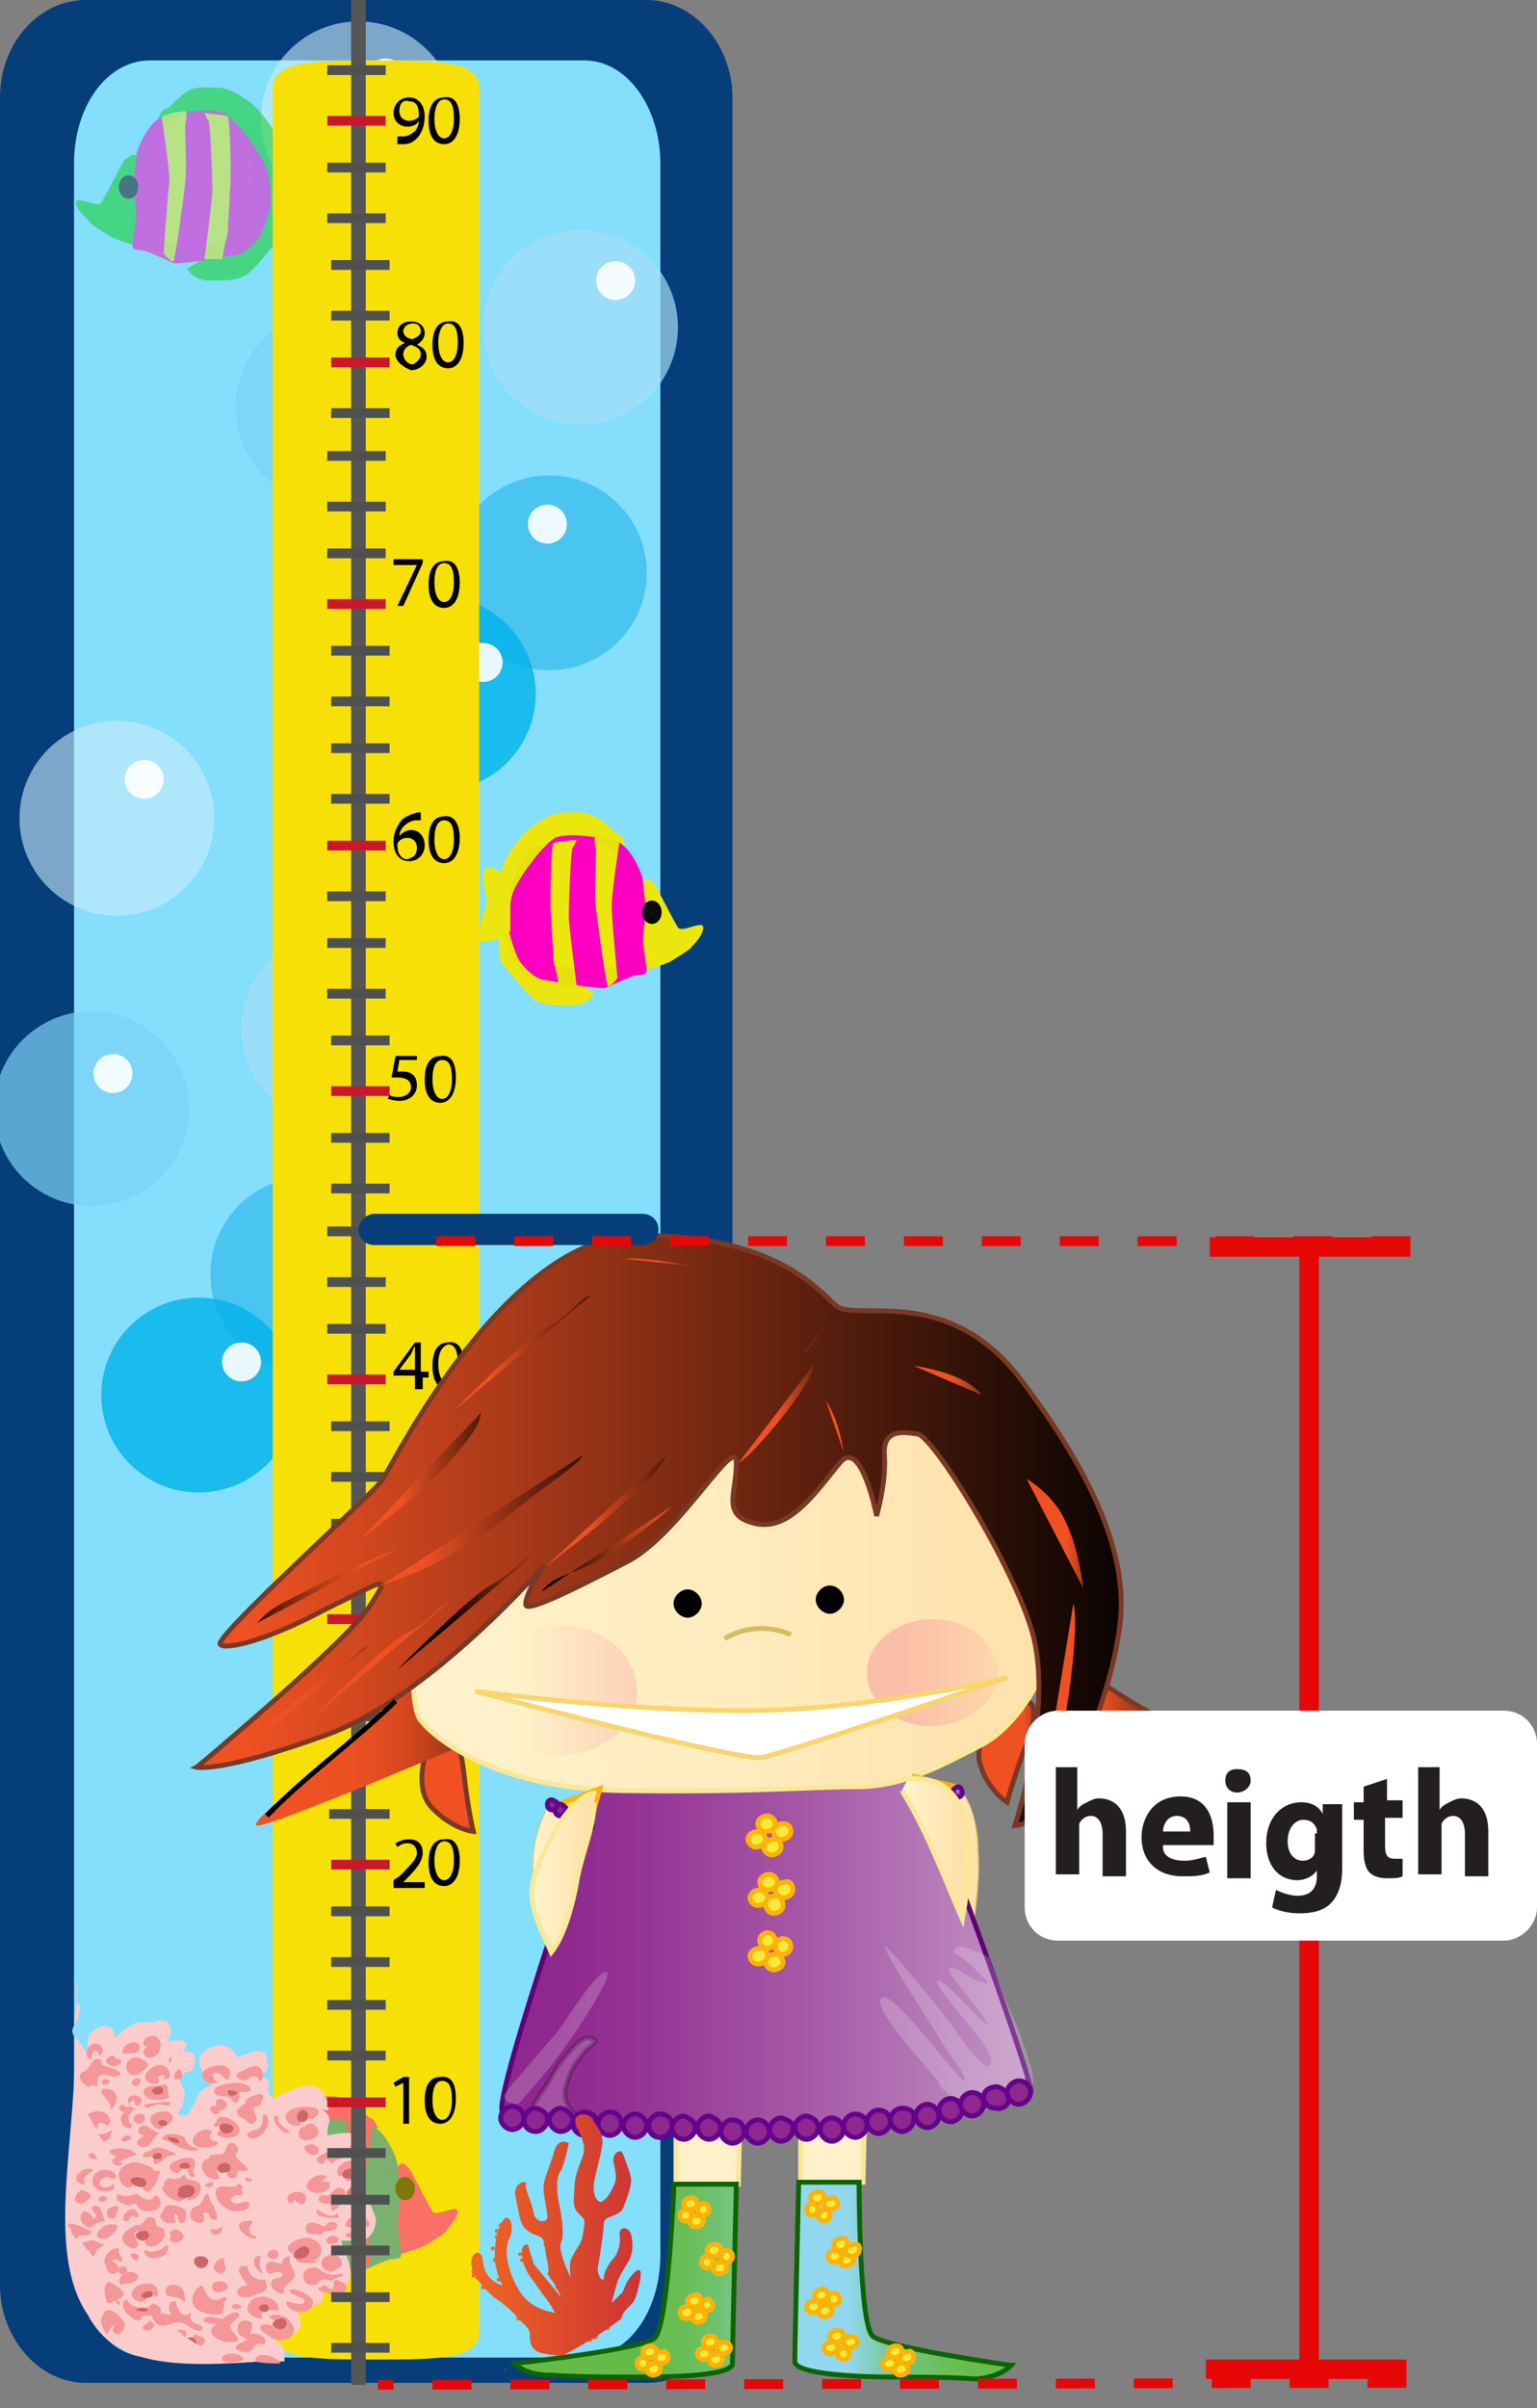 <svg xmlns="http://www.w3.org/2000/svg" version="1.0" viewBox="0 0 78.9 123.6"><rect x="0" y="0" width="78.9" height="123.6" fill="#808080" stroke="none"/><switch><g><path fill="#063E7A" d="M37.6 117.3c0 2.8-2 5-4.4 5H4.4c-2.4 0-4.4-2.3-4.4-5V5c0-2.8 2-5 4.4-5h28.8c2.4 0 4.4 2.3 4.4 5v112.3z"/><path fill="#83DFFC" stroke="#83DFFC" d="M33.4 115.7c0 2.7-1.5 4.8-3.4 4.8H7.7c-1.9 0-3.4-2.2-3.4-4.8V8.4c0-2.7 1.5-4.8 3.4-4.8H30c1.9 0 3.4 2.2 3.4 4.8v107.3z"/><path fill="none" d="M3.752 77.974l-7.75-39.04 22.856-4.537 7.75 39.04z"/><circle cx="6" cy="42" r="5" fill="#CCECFC" opacity=".6"/><circle cx="17.4" cy="52.8" r="5" fill="#A5DFF9" opacity=".7"/><circle cx="4.7" cy="56.9" r="5" fill="#7BD3F7" opacity=".7"/><circle cx="15.8" cy="65.4" r="5" fill="#33B9EB" opacity=".7"/><circle cx="10.2" cy="71.6" r="5" fill="#00B2E9" opacity=".8"/><circle cx="7.4" cy="40" r="1" fill="#FFF" opacity=".9"/><circle cx="19.2" cy="50.4" r="1" fill="#FFF" opacity=".9"/><circle cx="5.8" cy="55.1" r="1" fill="#FFF" opacity=".9"/><circle cx="15.7" cy="62.8" r="1" fill="#FFF" opacity=".9"/><circle cx="12.4" cy="69.9" r="1" fill="#FFF" opacity=".9"/><path fill="none" d="M16.196 42L8.446 2.96l22.857-4.54 7.75 39.04z"/><circle cx="18.4" cy="6.1" r="5" fill="#CCECFC" opacity=".6"/><circle cx="29.8" cy="16.8" r="5" fill="#A5DFF9" opacity=".7"/><circle cx="17.1" cy="20.9" r="5" fill="#7BD3F7" opacity=".7"/><circle cx="28.2" cy="29.4" r="5" fill="#33B9EB" opacity=".7"/><circle cx="22.5" cy="35.6" r="5" fill="#00B2E9" opacity=".8"/><circle cx="19.8" cy="4" r="1" fill="#FFF" opacity=".9"/><circle cx="31.6" cy="14.4" r="1" fill="#FFF" opacity=".9"/><circle cx="18.2" cy="19.1" r="1" fill="#FFF" opacity=".9"/><circle cx="28.1" cy="26.9" r="1" fill="#FFF" opacity=".9"/><circle cx="24.8" cy="34" r="1" fill="#FFF" opacity=".9"/><g opacity=".5"><path fill="#09CC0E" d="M9.6 13.8c0-.1.2.6 1.2.6s1.7 0 2.2-.6c.5-.5 1-1.2 1.3-1.5.2-.4.2-.7.2-1.6 0-.9.1-2.7-.2-3.4-.2-.7-1-1.7-1.4-2-.4-.3-1.1-.8-1.7-.8-.6 0-1.1-.1-1.6.2-.5.3-.9.9-1.1.9-.2 0-.4.5-.4.5s.7.3.8.3c.2 0 1.8-.2 2.2-.1.4.2.7.2.8 1 .1.8.2 1 .3 1.8.1.8.5.9.3 1.6-.2.7 0 .6-.5 1.1-.5.5-1.1.8-1.1.8l-.5.7-.8.5zm-5.7-3.4c0-.4 1.1.3 1.3 0 .2-.3 1.1-2.1 1.2-2.2.2-.1.4-.4.6-.2.2.2.6.8.6 1 0 .2-.1.8 0 1 .1.2-.3 1.1-.4 1.5-.1.4-.2 1.1-.2 1.1s-1.1-.3-1.4-.5c-.3-.2-1-.6-1-.7-.1-.2-.7-.6-.7-1z"/><path fill="#FF00C3" d="M7 8c0-.3.6-1.7 1.3-2 .7-.2 2.6-.5 3.2-.2.6.3 2 2.2 2.2 2.9.2.7.2 1.4.2 1.7 0 .2-.3 1.2-.5 1.6-.2.4-.9 1.1-1.4 1.1-.5.1-2.9.5-3.1.4-.2-.1-1.1-.5-1.4-.6-.3-.1-.7 0-.7-.3 0-.2.2-1.3.2-1.5 0-.2-.1-1.2-.2-1.6C6.9 9.2 7 8 7 8z"/><path fill="#EBE60E" d="M8.3 6s.4 2.6.4 3.3c-.1.7-.3 3.7-.3 3.7s.4.5.5.4c.1-.1.5-3.1.6-3.9.1-.9 0-2.7 0-3.1.1-.3.1-.7 0-.7s-.6.1-.7.1l-.5.2zm2.2 7.3c0-.1.4-3 .4-3.6 0-.6-.1-3.4-.2-3.5-.1-.1-.2-.4-.2-.4s1.2.1 1.2.2c.1 0 .2 3.4.1 3.8 0 .4-.1 1.7-.1 2 0 .3-.2.9-.2 1 0 .1-.1.5-.1.5h-.9z"/><ellipse cx="6.6" cy="9.6" fill="#0B0B0B" rx=".5" ry=".6" transform="rotate(.81 6.55 9.623)"/><path fill="#0B0B0B" d="M7.1 11.7c.8.5 1.7 1 2.6 1 .4 0 .8-.2 1.3-.3.4 0 1 0 1.3-.1.4-.1.8-.8.9-1.3.1-.6-.2-1.2-.2-1.7 0-.2.1-.5.1-.7-.1-.4-.4-.6-.5-.9-.2-.5-.3-1.1-.5-1.6 1-.3 1.8 2.4 2 3.3.2 1.3-.5 3.1-1.5 3.6-.2.1-.6 0-.8.1-.3 0-.5.1-.8.2-.6.2-1 .1-1.6 0-.6 0-1-.2-1.5-.5-.1-.1-.7-.1-.8-.3-.1-.2.1-.9.3-1m.2-3.3c-.2-1.2.8-1.7 1.5-2.1.4-.2.6-.2 1.1-.2.3 0 .9.2 1.1 0-.7-.6-2.2-.2-2.9.1-.5.2-1 .5-1.3 1.2-.1.1-.2.6-.1.8.1.4.5.3.7-.1" opacity=".03"/><path fill="#09CC0E" d="M13.9 8s.4-.5.8-.7c.4-.2.6-.1.6.4s-.1.9-.2 1.2c0 .3.5 1.4.4 2 0 .3-1.7-.2-1.6-.5V8z"/></g><path fill="#F7E006" stroke="#F7E006" d="M24.1 119.7c0 .9-2.2.9-4.8.9-2.7 0-4.8 0-4.8-.9V4.5c0-.9 2.2-.9 4.8-.9 2.7 0 4.8 0 4.8.9v115.2z"/><g opacity=".5"><path fill="#FF00C3" d="M17.8 116.9c0-.1-.2.6-1.2.6s-1.7 0-2.2-.6c-.5-.5-1-1.2-1.3-1.5-.2-.4-.2-.7-.2-1.6 0-.9-.1-2.7.2-3.4.2-.7 1-1.7 1.4-2 .4-.3 1.1-.8 1.7-.8.6 0 1.1-.1 1.6.2.5.2 1 .8 1.2.9.2 0 .4.5.4.5s-.7.3-.8.3c-.2 0-1.8-.2-2.2-.1-.4.2-.7.2-.8 1-.1.8-.2 1-.3 1.8-.1.8-.5.9-.3 1.6.2.7 0 .6.5 1.1.5.5 1.1.8 1.1.8l.5.7.7.5zm5.7-3.4c0-.4-1.1.3-1.3 0-.2-.3-1.1-2.1-1.2-2.2-.1-.1-.3-.4-.5-.2s-.6.8-.6 1c0 .2.1.8 0 1-.1.2.3 1.1.4 1.5.1.4.2 1.1.2 1.1s1.1-.3 1.4-.5c.3-.2 1-.6 1-.7 0-.1.6-.6.6-1z"/><path fill="#0081D8" d="M20.4 111.1c0-.3-.6-1.7-1.3-2-.7-.2-2.6-.5-3.2-.2-.6.3-2 2.2-2.2 2.9-.2.7-.2 1.4-.2 1.7 0 .2.3 1.2.5 1.6.2.4.9 1.1 1.4 1.1.5.1 2.9.5 3.1.4.2-.1 1.1-.5 1.4-.6.3-.1.7 0 .7-.3 0-.2-.2-1.3-.2-1.5 0-.2.1-1.2.2-1.6-.1-.3-.2-1.5-.2-1.5z"/><path fill="#FF00C3" d="M19.1 109.1s-.4 2.6-.4 3.3c0 .7.3 3.7.3 3.7s-.4.5-.5.4c-.1-.1-.5-3.1-.6-3.9-.1-.9 0-2.7 0-3.1-.1-.3-.1-.7 0-.7s.6.1.7.1l.5.2zm-2.2 7.3c0-.1-.4-3-.4-3.6 0-.6.1-3.4.2-3.5.1-.1.2-.4.2-.4s-1.2.1-1.2.2c-.1 0-.2 3.4-.1 3.8 0 .4.1 1.7.1 2 0 .3.2.9.2 1 0 .1.1.5.1.5h.9z"/><ellipse cx="20.8" cy="112.7" fill="#0B0B0B" rx=".5" ry=".6" transform="rotate(179.22 20.8 112.514)"/><path fill="#0B0B0B" d="M20.3 114.8c-.8.5-1.7 1-2.6 1-.4 0-.8-.2-1.3-.3-.4 0-1 0-1.3-.1-.4-.1-.8-.8-.9-1.3-.1-.6.2-1.2.2-1.7 0-.2-.1-.5-.1-.7.1-.3.4-.5.5-.8.2-.5.3-1.1.5-1.6-1-.3-1.8 2.4-2 3.3-.2 1.3.5 3.1 1.5 3.6.2.1.6 0 .8.1.3 0 .5.1.8.2.6.2 1 .1 1.6 0 .6 0 1-.2 1.5-.5.1-.1.7-.1.8-.3.1-.2-.1-.9-.3-1m-.2-3.4c.1-1.1-.9-1.7-1.6-2.1-.4-.2-.6-.2-1.1-.2-.3 0-.9.2-1.1 0 .7-.6 2.2-.2 2.9.1.5.2 1 .5 1.3 1.2.1.2.2.7.1.9-.1.4-.5.3-.7-.1" opacity=".03"/><path fill="#0B0B0B" d="M13.6 111.8s-.3-.4-.7-.6c-.4-.2-.5-.1-.5.3s.1.8.2 1.1c0 .3-.3 1.2-.3 1.8 0 .3 1.4-.2 1.3-.5v-2.1z" opacity=".03"/></g><circle cx="25.5" cy="114.8" r=".1" fill="#F16822"/><circle cx="25.4" cy="116" r=".1" fill="#F16822"/><circle cx="24.5" cy="116.9" r=".1" fill="#F16822"/><circle cx="25.7" cy="114.2" r=".1" fill="#F16822"/><circle cx="25.3" cy="115.4" r=".1" fill="#F16822"/><circle cx="25.5" cy="114.5" r=".1" fill="#F16822"/><circle cx="24.3" cy="116.8" r=".1" fill="#F16822"/><circle cx="24.3" cy="116.6" r=".1" fill="#F16822"/><circle cx="25.6" cy="117" r=".1" fill="#F16822"/><circle cx="25.9" cy="118.2" r=".1" fill="#F16822"/><path fill="#F16822" d="M25.1 117.6s.1 0 0 0c.1 0 0 0 0 0z"/><circle cx="27.2" cy="119.1" r=".1" fill="#F16822"/><circle cx="26.5" cy="118.6" r=".1" fill="#F16822"/><circle cx="26.6" cy="119" r=".1" fill="#F16822"/><circle cx="27.2" cy="118.9" r=".1" fill="#F79838"/><circle cx="26.9" cy="118.8" r=".1" fill="#F79838"/><circle cx="27.7" cy="119.4" r=".1" fill="#F16822"/><circle cx="27.6" cy="119" r=".1" fill="#F16822"/><circle cx="27.3" cy="119.4" r=".1" fill="#F16822"/><circle cx="27.4" cy="119.5" r=".1" fill="#F79838"/><circle cx="28.2" cy="119.2" r=".1" fill="#F16822"/><circle cx="28.8" cy="120" r=".1" fill="#F16822"/><circle cx="28.3" cy="119.9" r=".1" fill="#F16822"/><circle cx="28.5" cy="119.7" r=".1" fill="#F79838"/><circle cx="28.4" cy="119.2" r=".1" fill="#F79838"/><circle cx="28.1" cy="119.5" r=".1" fill="#F79838"/><circle cx="27.9" cy="119.7" r=".1" fill="#F79838"/><circle cx="28.2" cy="119.7" r=".1" fill="#F79838"/><circle cx="29" cy="120.1" r=".1" fill="#FFCC67"/><circle cx="28.7" cy="119.8" r=".1" fill="#FFCC67"/><circle cx="28.8" cy="119.5" r=".1" fill="#F16822"/><circle cx="29.1" cy="119.8" r=".1" fill="#F79838"/><circle cx="28.9" cy="119.4" r=".1" fill="#F79838"/><circle cx="28.9" cy="119.6" r=".1" fill="#FFCC67"/><circle cx="30.5" cy="119.8" r=".2" fill="#F16822" transform="rotate(-178.188 30.507 119.835)"/><ellipse cx="29.8" cy="119.9" fill="#F16822" rx=".1" ry=".2"/><circle cx="29.3" cy="120" r=".1" fill="#F16822"/><circle cx="29.7" cy="120.1" r=".1" fill="#F16822"/><circle cx="30.3" cy="120.1" r=".1" fill="#F16822"/><circle cx="29.5" cy="119.7" r=".1" fill="#F16822"/><ellipse cx="29.5" cy="119.8" fill="#F79838" rx=".2" ry=".1"/><circle cx="29.3" cy="120.1" r=".1" fill="#F79838"/><circle cx="29.3" cy="119.6" r=".1" fill="#F79838"/><circle cx="30.1" cy="119.8" r=".1" fill="#FFCC67"/><circle cx="26.8" cy="116" r=".1" fill="#F16822"/><circle cx="26.7" cy="115.7" r=".1" fill="#F16822"/><circle cx="29.4" cy="119.3" r=".1" fill="#F16822"/><circle cx="30.2" cy="119.3" r=".1" fill="#F16822"/><circle cx="28.9" cy="119.1" r=".1" fill="#F16822"/><circle cx="28.6" cy="118.4" r=".1" fill="#F16822"/><circle cx="31.2" cy="119.5" r=".1" fill="#F16822"/><circle cx="29.8" cy="119.4" r=".1" fill="#F16822"/><circle cx="27.9" cy="117.7" r=".1" fill="#F79838"/><circle cx="30.6" cy="119.5" r=".1" fill="#F79838"/><circle cx="29.1" cy="119.4" r=".1" fill="#F79838"/><circle cx="28.9" cy="119" r=".1" fill="#F79838"/><circle cx="28.8" cy="118.6" r=".1" fill="#F79838"/><ellipse cx="30.1" cy="119.4" fill="#F79838" rx=".1" ry=".2"/><circle cx="29.7" cy="119.2" r=".1" fill="#F79838"/><circle cx="29.8" cy="119.5" r=".1" fill="#FFCC67"/><circle cx="29.2" cy="119.1" r=".1" fill="#FFCC67"/><circle cx="30.4" cy="119.6" r=".1" fill="#FFCC67"/><circle cx="28.7" cy="118.9" r=".1" fill="#FFCC67"/><circle cx="29" cy="118.6" r=".1" fill="#F16822"/><circle cx="29.1" cy="118.6" r=".1" fill="#F79838"/><circle cx="29.5" cy="118.3" r=".1" fill="#F16822"/><circle cx="29.8" cy="118.8" r=".2" fill="#F16822" transform="rotate(-178.188 29.788 118.77)"/><circle cx="29.1" cy="118.3" r=".1" fill="#F16822"/><path fill="#F16822" d="M30.4 119.1c0-.1.1-.2.2-.2s.2.1.2.2-.1.2-.2.2c-.1.1-.2 0-.2-.2z"/><circle cx="30.1" cy="118.7" r=".1" fill="#F79838"/><circle cx="29" cy="118" r=".1" fill="#F79838"/><circle cx="29.6" cy="118.5" r=".1" fill="#F79838"/><circle cx="29.5" cy="119" r=".1" fill="#F79838"/><circle cx="29.9" cy="119" r=".1" fill="#F79838"/><circle cx="30.5" cy="118.9" r=".1" fill="#F79838"/><circle cx="30.1" cy="119" r=".1" fill="#F79838"/><circle cx="29.8" cy="118.8" r=".1" fill="#FFCC67"/><circle cx="30.4" cy="118.9" r=".1" fill="#FFCC67"/><circle cx="29.8" cy="118.3" r=".1" fill="#F16822"/><circle cx="30.3" cy="118.4" r=".1" fill="#F16822"/><circle cx="31" cy="118.7" r=".1" fill="#F16822"/><circle cx="31.4" cy="118.8" r=".1" fill="#F16822"/><circle cx="29.8" cy="118.2" r=".1" fill="#F79838"/><circle cx="30.2" cy="118.3" r=".1" fill="#F79838"/><circle cx="31.1" cy="119.1" r=".1" fill="#F79838"/><circle cx="30.9" cy="118.8" r=".1" fill="#F79838"/><circle cx="31.4" cy="118.9" r=".1" fill="#F79838"/><circle cx="30.6" cy="118.7" r=".1" fill="#F79838"/><circle cx="24.8" cy="117.4" r=".1" fill="#F16822"/><circle cx="29.5" cy="117.9" r=".1" fill="#F16822"/><circle cx="30" cy="118.1" r=".1" fill="#F79838"/><circle cx="30.2" cy="120" r=".1" fill="#F79838"/><path fill="#F16822" d="M28.1 112.2c.3.3-.3.2 0 0"/><circle cx="28.5" cy="110.9" r=".1" fill="#F16822"/><circle cx="28.7" cy="110.4" r=".1" fill="#F16822"/><circle cx="28.2" cy="113.7" r=".1" fill="#F16822"/><path fill="#F16822" d="M26.7 113.1c.1.1.1.2-.1.2 0-.1 0-.1.1-.2"/><circle cx="26.7" cy="112.7" r=".1" fill="#F16822"/><circle cx="27" cy="114" r=".1" fill="#F16822"/><circle cx="27.1" cy="113.7" r=".1" fill="#F16822"/><circle cx="26.6" cy="113" r=".1" fill="#F16822"/><circle cx="27.3" cy="114.5" r=".1" fill="#F16822"/><circle cx="26.7" cy="112.3" r=".1" fill="#F16822"/><circle cx="27.2" cy="114.2" r=".1" fill="#F16822"/><circle cx="28" cy="115.2" r=".1" fill="#F16822"/><circle cx="27.8" cy="114.7" r=".1" fill="#F16822"/><circle cx="28.3" cy="116.2" r=".1" fill="#F16822"/><circle cx="28.2" cy="115.6" r=".1" fill="#F16822"/><circle cx="28.1" cy="114.8" r=".1" fill="#F16822"/><circle cx="28" cy="114.5" r=".1" fill="#F16822"/><circle cx="28.6" cy="117.4" r=".1" fill="#F16822"/><circle cx="28.2" cy="116.7" r=".1" fill="#F16822"/><circle cx="29.2" cy="117.7" r=".1" fill="#F16822"/><circle cx="28.9" cy="117" r=".1" fill="#F16822"/><circle cx="30" cy="117.8" r=".1" fill="#F16822"/><circle cx="30.9" cy="117.9" r=".1" fill="#F16822"/><circle cx="30.6" cy="117.8" r=".1" fill="#F16822"/><ellipse cx="29.9" cy="117.3" fill="#F16822" rx=".1" ry=".2"/><circle cx="29.4" cy="117.3" r=".1" fill="#F16822"/><circle cx="30.1" cy="117.8" r=".1" fill="#F79838"/><path fill="#F1673A" d="M29.7 116.8c.1.2-.3.1 0 0"/><circle cx="29.4" cy="116.7" r=".1" fill="#F16822"/><circle cx="29.7" cy="115.9" r=".1" fill="#F16822"/><circle cx="30.1" cy="113.9" r=".1" fill="#F16822"/><circle cx="31.1" cy="117.3" r=".1" fill="#F16822"/><circle cx="30.7" cy="117.4" r=".1" fill="#F16822"/><circle cx="31.2" cy="116.9" r=".1" fill="#F16822"/><circle cx="31.6" cy="116" r=".1" fill="#F16822"/><circle cx="31.5" cy="116.3" r=".1" fill="#F16822"/><circle cx="29.9" cy="115.7" r=".1" fill="#F16822"/><circle cx="30.1" cy="115.2" r=".1" fill="#F16822"/><circle cx="30.3" cy="114.3" r=".1" fill="#F16822"/><circle cx="29.7" cy="116.4" r=".1" fill="#F16822"/><path fill="#F1673A" d="M29.8 113.3c.2.1-.1.2-.1 0 0-.1 0-.1.1 0"/><path fill="#F16822" d="M29.9 109c.1 0 .1 0 .1.2h-.2c0-.1 0-.2.1-.2m.1.5c.2 0 0 .2 0 0m1.7 1.4c.1.1.1.2 0 .2-.1-.1-.1-.1 0-.2"/><circle cx="29.7" cy="112.3" r=".1" fill="#F16822"/><circle cx="30" cy="111.9" r=".1" fill="#F16822"/><circle cx="30.1" cy="109.9" r=".1" fill="#F16822"/><circle cx="30.1" cy="111.2" r=".1" fill="#F16822"/><circle cx="31.7" cy="111.3" r=".1" fill="#F16822"/><circle cx="30.3" cy="110.3" r=".1" fill="#F16822"/><circle cx="30.1" cy="109.3" r=".1" fill="#F16822"/><circle cx="30.5" cy="113.4" r=".1" fill="#F16822"/><circle cx="30.2" cy="112.9" r=".1" fill="#F16822"/><circle cx="30.2" cy="112.2" r=".1" fill="#F16822"/><circle cx="30.1" cy="111.5" r=".1" fill="#F16822"/><circle cx="30" cy="112.6" r=".1" fill="#F16822"/><circle cx="29.8" cy="113" r=".1" fill="#F16822"/><circle cx="31.5" cy="112.9" r=".1" fill="#F16822"/><circle cx="31.2" cy="113.4" r=".1" fill="#F16822"/><circle cx="30" cy="116.8" r=".1" fill="#F16822"/><circle cx="29.8" cy="117" r=".1" fill="#F79838"/><circle cx="29.9" cy="116.3" r=".1" fill="#F79838"/><circle cx="30.1" cy="117.2" r=".1" fill="#F79838"/><circle cx="29.6" cy="117.4" r=".1" fill="#F79838"/><circle cx="28.6" cy="116.9" r=".1" fill="#F79838"/><circle cx="28.8" cy="117.6" r=".1" fill="#F79838"/><ellipse cx="28.3" cy="120.1" fill="#FFCC67" rx=".2" ry=".1" transform="matrix(-.999 -.034 .034 -.999 52.505 240.998)"/><path fill="#FACCCC" d="M18.7 112.7c-.3-.1-.9.3-.9.3v-.5l.4-.5-.4-.5.7-.2s.4-.4.3-.8c-.1-.4-.9-.3-.9-.3l.5-.3s.1-.3-.3-.4c-.4-.1-1.3.1-1.3.1s0-.4.1-.7c.1-.3-.3-.6-.4-.7.2.1.6.4.2-.6-.5-1.3-2.6.1-2.6.1s-.5-.2-.3-.6c.2-.4-.8-.7-.3-.7.4-.1.2-.7.2-.7.1-.9-1.5-.1-1.5-.1s-.5-1.1-1.6-.4c-1.1.7.6 1.8.1 1.9-.5.1-.7.8-.7.8l-.4.7-.5-.1.3-.5.1-.6-.3-.7s.3-.4.5-.4c.3 0 .3-.3.3-.7 0-.4-.6-.3-.6-.3s.3-.3.1-.5c-.3-.2-.9 0-.9 0s.3-.4.1-.9c-.2-.4-.9-.1-.9-.1s-.6-.1-1 .1-.9.7-.9.7 0-.5-.3-.6c-.3-.1-.7.1-.9.3-.3.1-.2 1.1-.2 1.1l-.5-.7s.3.2 0 0 .5.4 0 0-.2-.7-.1-.9c.2-.2.2-.9.2-.9-.4 0-.1-1.3-.1-1.3l-.2 2.6c.3 5.1-1.6 11.2.7 14.6 1.4 2.7 4.7 2.7 8.9 2.4h1.2v-.5c0-.5-.8-.7-.8-.7h.5s.6 0 1-.4-.2-1.2-.2-1.2l.5.1s.6-.1.9-.4c.3-.3-.2-.7-.2-.7s.8.2 1.4-.1c.6-.4.1-1.5.1-1.5l-.3-.8h.9c.9 0 .9-1.1.9-1.1s-.3-1-.6-1.2z"/><path fill="#F59698" d="M15.1 117.5c.4.1 1.2.4.9.9-.3.5-1.4.2-1.3-.3.1 0 1.1.4.9-.1 0 0-1.3-.5-.5-.5m-.4 1.6c.6.2.5 1-.3 1-.5 0-1.6-.8-.7-.8.3 0 .3.2.5.2.6 0 0-.3-.1-.4-.2-.1-.5-.2 0-.3.3 0 .7.1.8.4m-1.4-.2c-.3-.5.3-.5.8-.4.1-.7-1.1-1-1.5-.4-.3.5.2.8.7.8"/><path fill="#F59698" d="M12.9 119.8c.2-.1.7.1.7.3.1.4-.2.1-.4.2-.3.2-.2.5-.8.4-.7-.2 0-.5.3-.6-.2-.2-.5-.2-.5-.5 0-.2 0-.5.4-.5.7 0 .1.7.3.7m-.5-1.4c-.1-.2-.5-.2-.5 0 .1.2.5.1.5 0m-.9-.5c-.7.4-.9-.1-1.1-.6-.4.1-.6.6-.5.9.1.4.5.5 1 .6.5 0 .5 0 .6-.3v-.3c0-.1.2-.1.1-.3h-.1"/><path fill="#F59698" d="M11.8 119.4c0-.2.7-.5.4-.7-.2-.1-.6.2-.8.3-.2 0-.7-.2-.9 0-.2.2.4.3.6.3-.7.4.2 1 .8.9.7 0 0-.5-.1-.8m2.6 1.9c-.2-.4-1.3-.7-1.3-.1.4.1.8.1 1.3.1m-4.6-2.6c-.5.4-.7-.3-.8-.6-.5 0-.3.6-.2.7-.2.1-1.4-.5-.9.3.4.6.9 0 1.4.1.2 0 .9.7 1.1.3.1-.2-.8-.2-.6-.7m1.9-1.4c-.2.3-.9.4-.8-.1 0-.3.8-.3.8.1"/><path fill="#F59698" d="M10.2 119.9c-.2-.2-.3 0-.4.2.2.1.3.2.5.3.3-.1.3-.5-.1-.5zm-1.1-.3s-.1 0 0 0c.1.1.3.2.4.4.1-.3.1-.5-.4-.4zm3.4 1.5c-.1-.4-1.2-.4-1.1 0 .1.3 1 .1 1.1 0m-3-2.9c0-.3 0-.8-.4-.9-.3-.1-.6 0-.6.3s.2.2.4.3c.3 0 .4.1.6.3"/><path fill="#C66" d="M13.7 118.3c.3.2-.1.5-.3.3-.3-.2.1-.4.3-.3m.8.7c.4.1.2.7-.3.5-.5-.2 0-.6.5-.5m-5.1 1c.2.1.3.2.5.3 0-.3-.3-.4-.5-.3zm-.1-.1z"/><path fill="#F59698" d="M8.2 114.3c-.4 0 0-.6-.6-.5-.2.1-.1.2-.3.3-.1 0 0 .1-.1.1H7c-.4.2-.8.4-.7.8.1.3.7.6.8.2 0-.1-.5-.9.2-.6.4.2 0 .5.2.6.6.4 1.4-.7.7-.9m-3 0c.2-.1.5-.2.8-.1.1.2-.3.6-.6.7-.6.1-.5-.5 0-.6m3.3.6c.2-.1-.1-.3.1-.4.2-.2.5 0 .6.2.2.3-.6.6-.7.2m-2.5.9c-.1-.1-.1-.3-.1-.4-.6-.1-1.1.9-.4 1 0-.4.1-.6.5-.3.1-.1.1-.2 0-.3m-2-.7c.1.1.2.3.3.4h.1v.1c.1.1.1.2.2.2 0 0 .1-.1.1-.2.1-.2.3-.3.5-.4-.3 0-.5-.3-.8-.2-.3.1-.4.1-.4.1zm2.5.6c.1-.1.5 0 .4.2 0 .3-.4 0-.4-.2h.1m-3.3-1.5c0 .1.1.1.1.2 0 0 .1 0 .1.1h-.1c.1.1.2.3.3.4 0 0 .1-.1.2-.1H4c.2-.2.7.1.7-.3-.3 0-.5-.3-.8-.3-.2-.1-.4-.1-.4 0zm4 1.3c.4.2.9-.1 1.1-.3.3.7-1.2 1-1.2.3m-1.3 1.1c-.1-.2.2-.4.4-.2.2.3-.5.5-.4.1"/><path fill="#C66" d="M7.4 114.5c.4 0 .3.5-.1.5-.5-.1-.4-.5.1-.5"/><path fill="#F59698" d="M7 112.6c-.3.1-.7.2-.9 0-.4.3.3.6.6.6.1-.1.2-.1.3-.1.1.6 1.5.5 1.2-.2-.2-.5-.3 0-.5 0-.4 0-.5-.2-.7-.3m1.2 1.1c.2-.1.2-.5.4-.5.2-.1.8.1.9.2.1.1.1.7-.2.7-.2 0-.1-.4-.3-.5-.2.2.2.4-.1.5-.5.1-.7-.3-.7-.4"/><path fill="#F59698" d="M7.1 113.7c-.2-.9-1.3.4-.5.3 0-.1.1-.2.2-.3.1.1.2.1.3.1v-.1m-1.2.1c.1-.2.4-.8-.2-.5-.4.1-.2.8.2.5m5.1-.5c-.1-.2-.3-.5-.3-.7-.3 0-.2.3-.4.5s-.4.1-.5.4c-.3.6 1 .9.6.1.4-.2.3.3.5.3.5.2.1-.6 0-.8m-6.1 1.1c.2-.1.4-.2.6-.2-.2-.3-.1-.8-.6-.8-.3.3.4.4 0 .7-.1-.2-.2-.4-.5-.4-.5.4.3 1.1.5.7m.4-1.5c.3 0 .4.2.1.3-.3.1-.3-.3 0-.3m-1.1.4c.6-.3.6-.5 0-.7-.3.1-.6.7 0 .7m.8-3.6c.1.1.2.3.3.4.2 0 .4-.1.4-.4l.1-.2c-.3.2-.7.3-.8.2zm.5-.4c.3-.2.1-.6-.2-.7-.3-.1-.6 0-.8.1.2.3.3.6.5.8v-.1c-.1-.3.3-.3.5-.1z"/><path fill="#C66" d="M10.3 115.8c.5 0 .5.5.1.6-.4.1-.7-.6-.1-.6"/><path fill="#F59698" d="M16.8 111.7c-.6-.3-1.5.5-.8.8.4.2 1.1-.1.9-.5-.1 0-.3-.1-.4 0 .1-.2.3-.2.3-.3m1 2.3c.4-.6 1.4-.1 1.1.3h-.7c-.2 0-.6.1-.4-.3m-2-3.9c.4-.2.8.3.4.5-.4.1-.8-.5-.4-.5m1.9 1.8c.6.2 1.1-.6.6-.9-.6-.3-1.2.3-.9.7.2 0 .5-.4.6-.3.2.2-.2.4-.3.5m.2 2.7c.4-.1.9-.2.9.2 0 .2-.5.5-.7.2.1 0 .2-.1.3-.1-.2-.1-1 0-.5-.3m-1.5 3c.3 0 .7.3 1 .2.4-.1.6-.5.1-.7-.6-.3-.2.3-.5.4-.1 0-.2-.2-.4-.2-.1 0-.2.2-.2.3m.4-1.8c.4-.4 1.2.4.4.7-.6.3-1-.5-.4-.7"/><path fill="#F59698" d="M16.3 117.2c.1-.2.5-.3.7-.1.1-.2.4-.2.6-.3v-.1c-.3 0-.5.1-.8 0-.3-.1-.5-.4-.8-.3-.7 0-.5 1.2.3.8m1-2.1c.3-.3-.3-.5-.5-.2s.3.3.5.2m-.2-4.1c.1-.2.9-.3 1-.6 0-.3-.8-.1-1-.1-.2.1-1.2.5-.7.7.3.2.2-.2.4-.2.1.1.2.3.3.2m-.4 1.7c.4 0 .4-.5.8-.4.4.1.2.5.1.6-.1.3-.7 1-.6.2-1 .1-.6-.6-.3-.4m-6-1.9c.1-.4.6-.1.8-.3.1-.1.2-.9.7-.3.1.2-.1.3-.1.4 0 .2.1.2.3.4.4.3.5.5-.2.4 0 .2 0 .4-.3.4-.4-.1-.2-.4-.2-.5-.3-.5-.8.1-.4.5-.8.3-1.3-.9-.6-1m5.4 5.2c.6-.2.5-.9-.1-1.1-.4-.2-1.6.3-1.1.7.2.2.5-.2.7-.1.4.2-.3.3-.3.3-.4.4.6.4 1 .3m.2-1.4c.1-.3.7-.1.8-.4.1-.3-.5-.4-.6 0-.2-.1-1-.5-1 .1 0 .4.5.2.8.3m.8-1.1c-.3.3-.7 0-1-.2-.3.4.8.5 1.1.4 0 0 0-.1-.1-.2m-2.4 3.5c.6-.4-.2-.8 0-1.3-.3 0-.5.3-.4.4-.2 0-.5-.2-.7-.1-.2.1-.2.4 0 .6.2 0 .6-.2.7 0 .1.2-.3.2-.5.3-.3.3.2.8.6.7-.1-.3 0-.3.3-.6m.8-4.2c.1-.5-.7-.5-.9-.2-.2.4.3.5.3.2.2.2.5.4.6 0m-3.3-.5c.1-.2 0-.3-.2-.3-.1.4-1.3-.3-1.1.6.1.4.5.8 1.1.8.2 0 .6-.1.6-.3 0-.4-.4-.1-.7-.1-.3-.1-.3-.2-.1-.4.2-.1.6.1.4-.3m-4-.1c0-.2 0-.4.3-.5.1 0 .3.1.4 0 .2 0 .2-.1.4-.2 0 .4.7.2.8.6.1.3-.3.8-.7.7.1-.1.4-.5.2-.7-.3-.2-.7.3-.2.4-.2.8-1.3.1-1.3-.4m4.5-.4c.4 0-.2.4-.2 0 .1-.1.1 0 .2 0m-2.1.2c.5-.1.2.4-.2.2.1-.1.2-.2.3-.2m3.4 3.5c.2.2 0 .6-.3.4-.3-.1-.2-.5.3-.4m-.6 1.5c-.6.1-.9-.4-.9-.7-1-.1 0 .9 0 1-.7 0-.7.7 0 .6.1 0 .7-.2.8-.3.3-.1.2-.3.1-.6m-2-.6c-.1-.2-.1-.4-.1-.5-.3 0-.6.3-.5.6.2.2.5.3.6-.1m-.8-2c.2.1.4 0 .6-.1.1.4-.6.6-.6.1 0 0 .1.1.1 0m2.6 2.3c-.2-.3-.2-.6-.1-.9-.6-.1-.4.7.1.9"/><path fill="#C66" d="M15.7 115.3c.5.2-.1.8-.5.6-.4-.1.2-.7.5-.6m-4.2-4.3c.4 0 .5.5 0 .5-.4.1-.5-.4 0-.5m6.5.3c.3.1.3.5-.1.5-.5.1-.4-.5.1-.5m-8.8 1.3c-.3-.4.7-.7.8-.2.1.5-1.2.6-.8 0"/><path fill="#F59698" d="M16 108.8c1.4-.9-1.7-.9-1.3 0 .1.2.3.3.5.3.3 0 .2-.1.3-.3 0-.1-.1-.3.2-.3 0 0 0 .2.3.3-.1-.1 0-.1 0-.1m-.4.5c.4-.6 1.2.3.4.6-.7.2-.9-.4-.4-.7m-4.9-2.2c-1.2-.7 1.3-1.4 1.1-.4-.1.6-.4-.1-.6-.1-.5-.1-.2.4 0 .5-.3 0-.5.1-.5 0m.4 2c.1-.6 1.2 0 1.2.4-.1.7-1.4.4-1.1.1 0 0 1.3-.2.4-.4-.2 0-.9.4-.5-.1m1.1-2.5c.3-.1.8-.5 1.1-.3.2.1.3.7 0 .7 0-.2-.2-.3-.5-.2-.1.4-.9 0-.6-.2m-1.1 3.5c-.4 0-.4-.3-.2-.5-.5-.4-1.3.4-.9.7.4.3 1.5 0 1.1-.2m.2-1.6c.3 0 .5-.3.2-.5s-.5 0-.4.3c-.7-.1 0 .8.2.2m.6-.5c-.1-.4-.9 0-.9-.5 0-.3.9-.4 1.2-.4.2 0 .5.1.6.2.2.3-.1.2-.2.3-.1 0-.2-.1-.3 0-.1.1.1.2 0 .2-.1.2-.1.5-.4.2m1.4.3c.2-.2.2-.4.2-.6-.3-.1-.8.2-.9.3v.2s-.2 0-.2.1c-.2.2-.3.1-.2.4 0 .1.4.3.4.3.2.2.3.3.5.1.3-.3-.5-.8.2-.8m1 .5c-.1.3.2.6.6.8-.3.4-1.3-.9-.6-.8m-4.3 3.1c0-.1-.1-.2-.1-.3 0-.1.2-.3.1-.4 0-.3-.3-.3-.7-.2-.3.1-.8.3-.5.6.4.4.5-.2.8-.2 0 .1.1.7.4.5m-1.9 0c.1-.1.1-.2.1-.3-.4.1-.3-.1-.5-.2-.3-.1-.6-.3-1-.2-1.2.4-.3 1.6.1 1.2.1-.2-.2-.5.3-.5s.2.4.2.5c.2.7.8-.1.8-.5m5.1-2.4c.3-.1.3-.6.3-.8.6.1.1 1.1-.3 1.2-.2.1-.5.1-.5-.2.1-.1.4-.2.5-.2"/><path fill="#F59698" d="M5.8 112.1c.3.4-.6.5-.9.2-.4-.4 0-1.1.7-.9.2 0 .5.3.3.4-.2.1-.4-.2-.6 0-.5.3.1.7.5.3m-1.5-.2c0-.2.3-.4.5-.5-.5-.4-1.4.6-.5.7 0-.1.1-.2 0-.2m1.6 6.1c0 .1.1.2.2.3l.1-.1c-.2-.1-.2-.2-.3-.2z"/><path fill="#C66" d="M12.2 107.4c-.1-.1-.6-.2-.5 0 0 .3.5.1.5 0m-4.7 4.7c.1-.4-.7-.5-.8-.2 0 .3.7.5.8.2m8-3.8c.4 0 .4.5.1.6-.5.1-.4-.5-.1-.6m-6 2.7c.4 0 .3.4-.1.3-.3 0-.2-.3.1-.3"/><path fill="#F59698" d="M9.5 109.7c-.4-.2-1.1-.3-1.2.1.4.1.5.2.9.4.2.1.8.3 1 .1-.4-.2-.6-.1-.7-.6 0 .1-.1.1 0 0m-1.1-.6c.7-.1.6-.9-.2-.7-1.1.2 0 1.3.2.7m.3-1.2c.1.3-.4.1-.6.1-.2 0-.7.4-.7 0 .3 0 1.2-.2 1.3-.1m-.9 2c.1-.2.2-.3.4-.4-.3-.1-.6-.4-.8-.4-.4 0-.4.5 0 .5-.1.1-.5.3-.3.5.3.3.7-.1.8-.3m-.6-1.3c.2.1.2.5-.2.5-.4-.1-.3-.6.2-.5m-.8 1.1c.4 0 .2.3-.1.3-.4 0 0-.3.1-.3m1.2.8c.4-.4.9 0 1.3.1v.1c-.5 0-.6.3-1 .5-.2-.1-.1-.3 0-.5-.2 0-.4.2-.6.1-.2 0 0-.3.3-.3m-1.6.6c.2-.2.6-.3.9-.4-.1-.5-2.2-.4-1 .1-.6.2.1.7.3.3m.7-2.9c.9-.5-.7-.9-.4-.1.1-.1.2-.2.3-.2 0 .1 0 .2.1.3"/><path fill="#F59698" d="M7 108.2c-.1 0-.2 0-.3-.1-.2.1-.3 0-.4-.1-.3.1-.2.4.1.4-.5.4.1 1.1.4.7-.3-.3-.3-.6.2-.9m-2 2.6c-.1-.1-.1-.2-.2-.3-.5 0-.2.4.2.3m8.1 4.1c-.5 0-1.3-.8-.5-.9.7-.1.2.2.2.3 0 .3 0 .4.4.5m-7.6-6.5c.4-.4-.9-1-.2-1.1.8 0 .7.9.2 1.1"/><path fill="#C66" d="M8.8 109.7c.2 0 .4.1.4.3-.3 0-.5-.1-.6-.3h.2m-.4-.9c.3.1.2.4-.1.3-.3-.1-.2-.3.1-.3"/><path fill="#F59698" d="M8.4 106.7c.8 0 0-1.3-.8-.4-.6.7.9.9.5.3.3-.2.4-.1.3.1m-.9-2.1c.7-.4.9.4.6.8-.4.5-1.1 0-.5-.4h-.2c-.1-.2 0-.3.1-.4"/><path fill="#F59698" d="M8.3 107c-.3.1-1.1 0-.9.5.1.3 1.1.4 1.3.1-.2-.2.1-.7-.4-.6m-1.2-1.4c.2.1.5.2.5.4 0 .1-.5.5-.6.5-.7.1-.7-1 .1-.9m-2-.1c.3-.1.2-.7-.3-.6-.4.1-.5.8-.1.8 0-.4.2-.7.4-.2m2-.2c.4-.7-.9-.6-.8.1.3 0 .6 0 .8-.1m0 1.7c.1-.1.1-.1.1-.3-.3-.1-.5.1-.4.3.1.1.2.1.3 0m2.1-.8c.2.1.2.5 0 .5-.4.2-.3-.4 0-.5m-.5-.6c.1 0 .1-.1.1 0s0 .2-.1.3c-.1-.2 0-.2 0-.3m-2.5.1c-.2 0-.4-.1-.3-.2-.4 0-.6.3-.3.5.3.1.7 0 .6-.3"/><path fill="#F59698" d="M4.6 107.1c-.2 0-.5-.3-.5-.5 0-.3.2-.2.4-.4.1-.1.2-.4.4-.5.4-.1.2.2.4.3.2.1 1.4.4.6.6-.2 0-.5-.2-.7-.1-.3.1-.2.4-.2.6-.2-.1-.3-.1-.4 0"/><path fill="#F59698" d="M5.4 106.7c.2 0 .4.2 0 .3-.2 0-.3-.2 0-.3"/><path fill="#C66" d="M8.2 107.1c.3.1.2.4-.1.4-.4 0-.4-.4.1-.4m0 3.4c.2.1.1.4-.2.3-.3 0-.2-.3.2-.3m3.4-1.5c.5 0 .5.5 0 .5-.5-.1-.4-.6 0-.5"/><path fill="none" stroke="#565656" stroke-width=".75" d="M18.4 0v122.4"/><g stroke-width=".5"><path fill="none" stroke="#4F5151" d="M16.8 3.6h3"/><path fill="#CA172C" stroke="#CA172C" d="M16.8 6.2h3"/><path fill="none" stroke="#4F5151" d="M16.8 8.6h3m-3 2.6h3M17 13.6h3m-3 2.6h3"/><path fill="#CA172C" stroke="#CA172C" d="M17 18.6h3"/><path fill="none" stroke="#4F5151" d="M17 21.2h3m-3.2 2.2h3m-3 2.6h3m-3 2.4h3"/><path fill="#CA172C" stroke="#CA172C" d="M16.8 31h3"/><path fill="none" stroke="#4F5151" d="M17 33.4h3M17 36h3m-3 2.4h3M17 41h3"/><path fill="#CA172C" stroke="#CA172C" d="M16.8 43.4h3"/><path fill="none" stroke="#4F5151" d="M16.8 46h3m-3 2.4h3m-3 2.6h3M17 53.4h3"/><path fill="#CA172C" stroke="#CA172C" d="M17 56h3"/><path fill="none" stroke="#4F5151" d="M17 58.4h3M17 61h3m-3.2 2.2h3m-3 2.6h3m-3 2.4h3"/><path fill="#CA172C" stroke="#CA172C" d="M16.8 70.8h3"/><path fill="none" stroke="#4F5151" d="M17 73.2h3m-3 2.6h3m-3 2.4h3m-3 2.6h3"/><path fill="#CA172C" stroke="#CA172C" d="M16.8 83.1h3"/><path fill="none" stroke="#4F5151" d="M16.8 85.7h3m-3 2.4h3m-3 2.6h3m-2.9 2.4H20"/><path fill="#CA172C" stroke="#CA172C" d="M17 95.7h3"/><path fill="none" stroke="#4F5151" d="M17 98.1h3m-3 2.6h3m-3.2 2.2h3m-3 2.6h3"/><path fill="#CA172C" stroke="#CA172C" d="M16.8 107.9h3"/><path fill="none" stroke="#4F5151" d="M16.8 110.5h3m-2.8 2.4h3m-3 2.6h3m-3 2.4h3m-3 2.6h3"/></g><path d="M20.7 106.9l-.4.2-.1-.2.5-.3h.3v2.4h-.3v-2.1zm2.7.8c0 .8-.3 1.3-.8 1.3s-.8-.4-.8-1.2c0-.8.3-1.2.8-1.2.6-.1.8.4.8 1.1zm-1.2.1c0 .6.2 1 .5 1s.5-.4.5-1-.1-1-.5-1c-.3 0-.5.3-.5 1zm-2-11.1v-.2l.3-.2c.6-.6.9-.9.9-1.2 0-.2-.1-.5-.5-.5-.2 0-.4.1-.5.2l-.1-.2c.2-.1.4-.2.7-.2.5 0 .7.3.7.7 0 .4-.3.8-.8 1.3l-.2.2h1.1v.3h-1.6zm3.4-1.2c0 .8-.3 1.3-.8 1.3s-.8-.4-.8-1.2c0-.8.3-1.2.8-1.2.5-.1.8.3.8 1.1zm-1.3 0c0 .6.2 1 .5 1s.5-.4.5-1-.1-1-.5-1c-.3 0-.5.4-.5 1zm-2.1-12.3c.1.1.3.1.5.1.4 0 .5-.2.5-.4 0-.3-.3-.4-.5-.4h-.2v-.2h.2c.2 0 .5-.1.5-.4 0-.2-.1-.3-.4-.3-.2 0-.3.1-.4.1l-.1-.2c.1-.1.3-.2.5-.2.4 0 .6.2.6.5 0 .2-.1.4-.4.5.3.1.5.2.5.5s-.3.6-.8.6c-.2 0-.4-.1-.5-.1v-.1zm3-.8c0 .7-.3 1.1-.7 1.1-.4 0-.7-.4-.7-1.1 0-.7.3-1.1.7-1.1.5.1.7.5.7 1.1zm-1.1.1c0 .5.2.9.4.9.3 0 .4-.3.4-.9 0-.5-.1-.9-.4-.9-.3 0-.4.3-.4.9zm-.8-11.3v-.6h-1.1v-.2l1.1-1.5h.3v1.5h.4v.3h-.3v.6h-.4zm0-.9v-1.2c-.1.1-.1.2-.2.4l-.6.8h.8zm2.5-.3c0 .8-.3 1.3-.8 1.3s-.8-.4-.8-1.2c0-.8.3-1.2.8-1.2.5-.1.8.3.8 1.1zm-1.3 0c0 .6.2 1 .5 1s.5-.4.5-1-.1-1-.5-1c-.3.1-.5.4-.5 1zm-1.1-15.6h-.9l-.1.6h.2c.2 0 .4 0 .5.1.2.1.3.3.3.6 0 .5-.4.8-.9.8-.3 0-.5-.1-.6-.1l.1-.2c.1.1.3.1.5.1.3 0 .6-.2.6-.5s-.2-.5-.7-.5h-.3l.2-1.1h1.1v.2zm2 .9c0 .8-.3 1.3-.8 1.3s-.8-.4-.8-1.2c0-.8.3-1.2.8-1.2.6-.1.8.4.8 1.1zm-1.2.1c0 .6.2 1 .5 1s.5-.4.5-1-.1-1-.5-1c-.3 0-.5.3-.5 1zm-.7-13.3h-.2c-.5.1-.8.5-.8.8.1-.1.3-.3.6-.3.4 0 .7.3.7.8 0 .4-.3.8-.8.8s-.8-.4-.8-1c0-.5.2-.8.4-1.1.2-.2.5-.3.8-.4h.2v.4zm-.1 1.4c0-.3-.2-.5-.5-.5-.2 0-.4.1-.5.3v.1c0 .4.2.7.5.7.4-.1.5-.3.5-.6zm2.2-.5c0 .8-.3 1.3-.8 1.3s-.8-.4-.8-1.2c0-.8.3-1.2.8-1.2.5-.1.8.4.8 1.1zm-1.3.1c0 .6.2 1 .5 1s.5-.4.5-1-.1-1-.5-1c-.3 0-.5.3-.5 1zm-.6-14.4v.2l-1 2.2h-.3l1-2.1h-1.2v-.3h1.5zm1.9 1.2c0 .8-.3 1.3-.8 1.3s-.8-.4-.8-1.2c0-.8.3-1.2.8-1.2.5-.1.8.3.8 1.1zm-1.3 0c0 .6.2 1 .5 1s.5-.4.5-1-.1-1-.5-1c-.3 0-.5.3-.5 1zm-2-11.7c0-.3.2-.5.5-.6-.3-.1-.4-.3-.4-.5 0-.4.3-.6.7-.6.5 0 .7.3.7.6 0 .2-.1.4-.4.6.3.1.5.3.5.6 0 .4-.4.7-.8.7-.5-.2-.8-.5-.8-.8zm1.3 0c0-.3-.2-.4-.5-.5-.3.1-.4.3-.4.5s.2.5.5.5c.2-.1.4-.3.4-.5zm-.9-1.2c0 .2.2.4.5.4.2-.1.4-.2.4-.4s-.1-.4-.4-.4c-.3 0-.5.2-.5.4zm3.1.6c0 .8-.3 1.3-.8 1.3s-.8-.4-.8-1.2c0-.8.3-1.2.8-1.2.5-.1.8.3.8 1.1zm-1.3 0c0 .6.2 1 .5 1s.5-.4.5-1-.1-1-.5-1c-.3 0-.5.4-.5 1zM20.4 7h.3c.2 0 .4-.1.5-.2.2-.1.3-.4.3-.6-.1.2-.3.3-.6.3-.4 0-.7-.3-.7-.7 0-.4.3-.8.8-.8s.8.4.8 1c0 .5-.2.9-.4 1.1-.2.2-.4.3-.7.3h-.3V7zm.1-1.3c0 .3.2.5.5.5.2 0 .4-.1.5-.2v-.1c0-.4-.1-.7-.5-.7-.3-.1-.5.1-.5.5zm3.1.4c0 .8-.3 1.3-.8 1.3S22 7 22 6.2c0-.8.3-1.2.8-1.2.5-.1.8.3.8 1.1zm-1.3 0c0 .6.2 1 .5 1s.5-.4.5-1-.1-1-.5-1c-.3 0-.5.4-.5 1z"/><linearGradient id="a" x1="27.328" x2="30.242" y1="95.568" y2="95.568" gradientUnits="userSpaceOnUse"><stop offset="0" stop-color="#fff2cb"/><stop offset=".436" stop-color="#ffebbd"/><stop offset="1" stop-color="#ffdea5"/></linearGradient><path fill="url(#a)" stroke="#E0CA6C" stroke-width=".059" d="M28.2 92.2c.8.4 1.5.9 2.1 1.6-1 1.6-.9 3.6-2.1 5.2-1.1-1.6-1.1-4.3-.2-6"/><linearGradient id="b" x1="47.919" x2="50.273" y1="95.276" y2="95.276" gradientUnits="userSpaceOnUse"><stop offset="0" stop-color="#fff2cb"/><stop offset=".436" stop-color="#ffebbd"/><stop offset="1" stop-color="#ffdea5"/></linearGradient><path fill="url(#b)" stroke="#E0CA6C" stroke-width=".059" d="M49.4 92c.6.8.8 2.1.8 3 .1 1.4-.1 2.6-.2 3.6-.9-.7-1.1-3-2.1-5.1"/><linearGradient id="c" x1="32.815" x2="35.559" y1="134.879" y2="134.879" gradientTransform="translate(-8.862 -44.013)" gradientUnits="userSpaceOnUse"><stop offset="0" stop-color="#ef5123"/><stop offset=".713" stop-color="#45180a"/><stop offset="1"/></linearGradient><path fill="url(#c)" stroke="#7A3925" stroke-width=".25" d="M22.1 89.3s-1 2.2 0 3.4c1.1 1.2 2.2 1.3 2.2 1.3s-.3-1.2-.5-3.1c-.2-1.8-.8-2.1-.8-2.1l-.9.5z"/><linearGradient id="d" x1="46.152" x2="49.354" y1="153.367" y2="153.367" gradientTransform="translate(-8.862 -44.013)" gradientUnits="userSpaceOnUse"><stop offset="0" stop-color="#fff2cb"/><stop offset=".436" stop-color="#ffebbd"/><stop offset="1" stop-color="#ffdea5"/></linearGradient><path fill="url(#d)" stroke="#F9E898" stroke-width=".25" d="M34.7 108.2v3.9h3.2l.1-4-3.3.1z"/><linearGradient id="e" x1="52.527" x2="55.73" y1="153.156" y2="153.156" gradientTransform="translate(-8.862 -44.013)" gradientUnits="userSpaceOnUse"><stop offset="0" stop-color="#fff2cb"/><stop offset=".436" stop-color="#ffebbd"/><stop offset="1" stop-color="#ffdea5"/></linearGradient><path fill="url(#e)" stroke="#F9E898" stroke-width=".25" d="M41.1 108.1v3.9h3.2l.1-4-3.3.1z"/><linearGradient id="f" x1="37.257" x2="64.408" y1="143.051" y2="143.051" gradientTransform="translate(-8.862 -44.013)" gradientUnits="userSpaceOnUse"><stop offset="0" stop-color="#8e278e"/><stop offset=".168" stop-color="#953595"/><stop offset=".484" stop-color="#a659a7"/><stop offset=".912" stop-color="#c394c5"/><stop offset="1" stop-color="#c9a1cb"/></linearGradient><path fill="url(#f)" stroke="#600377" stroke-width=".25" d="M31.2 90.7s-6 17.1-5.4 17.7c.6.6 13.6 1.2 16.8.9 8.6-.8 9.9-1.9 10.3-1.9.4 0-5.6-16.4-6-16.7-.4-.3-5 .5-7.6.5-2.5-.1-7.6-.5-8.1-.5z"/><linearGradient id="g" x1="61.383" x2="64.224" y1="132.78" y2="132.78" gradientTransform="translate(-8.862 -44.013)" gradientUnits="userSpaceOnUse"><stop offset="0" stop-color="#ef5123"/><stop offset=".713" stop-color="#45180a"/><stop offset="1"/></linearGradient><path fill="url(#g)" stroke="#7A3925" stroke-width=".25" d="M51.9 87.3s-2 1.7-1.6 3.2c.4 1.4 1.4 2 1.4 2s.3-1.2 1-3 .2-2.1.2-2.1l-1-.1z"/><linearGradient id="h" x1="24.349" x2="35.519" y1="133.428" y2="133.428" gradientTransform="translate(-8.862 -44.013)" gradientUnits="userSpaceOnUse"><stop offset="0" stop-color="#ef5123"/><stop offset=".218" stop-color="#ec5023"/><stop offset=".356" stop-color="#e44d21"/><stop offset=".472" stop-color="#d5481f"/><stop offset=".577" stop-color="#c0411c"/><stop offset=".672" stop-color="#a53818"/><stop offset=".762" stop-color="#842d13"/><stop offset=".848" stop-color="#5d1f0e"/><stop offset=".927" stop-color="#301007"/><stop offset="1"/></linearGradient><path fill="url(#h)" d="M21.8 86.1l2.6 3.2s-10.3 4.4-11.2 4.4c-.9 0 7-5.9 7.2-6.8.2-.8 1.4-.8 1.4-.8z"/><linearGradient id="i" x1="32.294" x2="66.671" y1="125.501" y2="125.501" gradientTransform="translate(-8.862 -44.013)" gradientUnits="userSpaceOnUse"><stop offset="0" stop-color="#fff2cb"/><stop offset=".436" stop-color="#ffebbd"/><stop offset="1" stop-color="#ffdea5"/></linearGradient><path fill="url(#i)" stroke="#F9E898" stroke-width=".25" d="M21.3 82.4s-.4 5.1.3 5.9c.7.9 3.8 3.5 10.3 3.6 6.6.1 9.8-.2 12.2-.2 2.4 0 4.6-1.3 6.2-2.1 1.6-.8 2.9-2.8 3.3-4.1.4-1.3.8-3 .4-3.4-.3-.4 1.6-4.9 1.6-5.8.1-4.6-13.8-3.6-17.8-3.7-4-.1-15.2 3.6-15.8 4.4-.5.8-.7 5.4-.7 5.4z"/><linearGradient id="j" x1="65.33" x2="71.162" y1="130.168" y2="130.168" gradientTransform="translate(-8.862 -44.013)" gradientUnits="userSpaceOnUse"><stop offset="0" stop-color="#ef5123"/><stop offset=".713" stop-color="#45180a"/><stop offset="1"/></linearGradient><path fill="url(#j)" stroke="#7A3925" stroke-width=".25" d="M54.2 86.6s1.3 2.1 3.1 2.3c1.8.1 2.7-.5 2.7-.5s-1.3-.6-3.1-1.8c-1.8-1.1-2.4-.9-2.4-.9l-.3.9z"/><linearGradient id="k" x1="55.557" x2="62.274" y1="128.868" y2="128.868" gradientTransform="translate(-8.862 -44.013)" gradientUnits="userSpaceOnUse"><stop offset="0" stop-color="#ec0d74"/><stop offset="1" stop-color="#fff5cb"/></linearGradient><path fill="url(#k)" d="M51.2 85.9c0 1.5-1.6 2.7-3.4 2.7-1.9 0-3.3-1.3-3.3-2.8 0-1.5 1.6-2.7 3.4-2.7 1.9 0 3.3 1.3 3.3 2.8z" opacity=".18"/><path fill="#010103" stroke="#000" stroke-width=".25" d="M43.2 82.1c0 .3-.3.6-.6.6s-.6-.3-.6-.6.3-.6.6-.6.6.3.6.6zm-7.3.2c0 .3-.3.6-.6.6s-.6-.3-.6-.6.3-.6.6-.6.6.3.6.6z"/><linearGradient id="l" x1="43.832" x2="35.722" y1="130.074" y2="130.074" gradientTransform="translate(-8.862 -44.013)" gradientUnits="userSpaceOnUse"><stop offset="0" stop-color="#ec0d74"/><stop offset="1" stop-color="#fff5cb"/></linearGradient><path fill="url(#l)" d="M24.6 86.7c0 1.8 1.7 3.4 4 3.4 2.2 0 4.1-1.4 4.1-3.3 0-1.8-1.7-3.4-4-3.4-2.2 0-4 1.4-4.1 3.3z" opacity=".18"/><linearGradient id="m" x1="52.515" x2="63.597" y1="160.049" y2="160.049" gradientTransform="translate(-8.862 -44.013)" gradientUnits="userSpaceOnUse"><stop offset="0" stop-color="#91d7ed"/><stop offset=".063" stop-color="#88d1ca"/><stop offset=".14" stop-color="#7ecba7"/><stop offset=".225" stop-color="#76c689"/><stop offset=".318" stop-color="#6fc270"/><stop offset=".422" stop-color="#6abf5d"/><stop offset=".544" stop-color="#67bd50"/><stop offset=".698" stop-color="#65bb48"/><stop offset="1" stop-color="#64bb46"/></linearGradient><path fill="url(#m)" stroke="#0E6302" stroke-width=".25" d="M51.9 121.4s-6.4-.9-7.1-1.5c-.7-.6-.7-7.9-.7-7.9H41s-.2 8.4-.2 9.2c0 .7 3.7.8 4.9.8 1.2 0 3 0 4.4.1 1.3-.1 1.8-.7 1.8-.7z"/><linearGradient id="n" x1="49.338" x2="38.06" y1="160.324" y2="160.324" gradientTransform="translate(-8.862 -44.013)" gradientUnits="userSpaceOnUse"><stop offset="0" stop-color="#91d7ed"/><stop offset=".063" stop-color="#88d1ca"/><stop offset=".14" stop-color="#7ecba7"/><stop offset=".225" stop-color="#76c689"/><stop offset=".318" stop-color="#6fc270"/><stop offset=".422" stop-color="#6abf5d"/><stop offset=".544" stop-color="#67bd50"/><stop offset=".698" stop-color="#65bb48"/><stop offset="1" stop-color="#64bb46"/></linearGradient><path fill="url(#n)" stroke="#0E6302" stroke-width=".25" d="M26.4 121.3s6.5-.7 7.2-1.3c.7-.6 1-7.9 1-7.9h3.2s-.2 8.4-.2 9.2c0 .7-3.7.7-5 .7-1.2 0-3.1 0-4.4-.1-1.3 0-1.8-.6-1.8-.6z"/><linearGradient id="o" x1="39.563" x2="41.942" y1="136.136" y2="136.136" gradientTransform="translate(-8.862 -44.013)" gradientUnits="userSpaceOnUse"><stop offset="0" stop-color="#f6eb3b"/><stop offset="1" stop-color="#ffca07"/></linearGradient><path fill="url(#o)" stroke="#FFB206" stroke-width=".25" d="M28.4 92.7l1.8 1.2.6-2.1z"/><linearGradient id="p" x1="21.29" x2="68.517" y1="121.686" y2="121.686" gradientTransform="translate(-8.862 -44.013)" gradientUnits="userSpaceOnUse"><stop offset="0" stop-color="#ef5123"/><stop offset=".713" stop-color="#45180a"/><stop offset="1"/></linearGradient><path fill="url(#p)" stroke="#7A3925" stroke-width=".25" d="M10.1 90.7s7.8-6.5 8.9-8.3c1.1-1.7.8-1.3-2.3.2-3 1.6-5.1 2.1-5.4 1.8-.3-.4 7.8-7.7 8.3-8.4.5-.7 6.3-12.6 13.2-12.6 6.9 0 9.1 2.7 10.1 3.6 1 .9 5.7-1.2 9.5 3.8s5.5 9.1 5.1 12.5c-.4 3.4-2 7.1-3 8.7-1.1 1.6-2.4 1.7-2.4 1.7s2-6 .9-9.9c-1-3.5-5.1-10.1-5.9-10.2-.7-.1-1.8-.3-1.7 1.1.1 1.4-.4 3.1-.4 3.1s-.8-4.1-1.9-2.7c-1.1 1.3-2.5 3.5-4.3 3.1-1.8-.4-1-1.5-1-3.1s-2.8 3.5-5.5 5c-2.7 1.4-5.1 2.6-5.3 2.3-.1-.4.6-1.6.9-2 .3-.4-5.8 6.8-11.3 8.7-5.3 1.9-6.5 1.6-6.5 1.6z"/><path fill="#F7F8F9" d="M48.5 107.3s-.2-.1-.3-.4c-.1-.3-4-4.3-2.8-4.4.7 0 4 4.5 4.1 4.3.2-.2-.7-1.2-1.1-1.9-.4-.7-2.9-4.5-3-5-.1-.4 3.2 3.6 3.7 4.4.5.7 1.4 2 1.7 1.7.3-.2-.2-1-.6-1.5-.4-.5-2.2-2.6-2.1-2.8.2-.4 2.5 2.4 2.6 2.2 0-.3-2-2.5-2-2.8 0-.3.7.1.8.2.1.1 1.1.6 1.2.5.1-.1-1.3-1.4-1.6-1.5-.3-.1 0-.4.2-.4s1.5.5 1.5.6c0 .1.3.9.6 1.6.3.8.9 2 1 2.4.1.4.8 1.9.6 2.5-.1.5-1.8 1-2.1 1.2-.3.1-1.1.4-1.3.4-.2-.1-1.1-1.4-1.1-1.3m-21.9.7s-.8 0-.7-.5c0-.1 2.1-2.5 2.7-3.2.6-.8 2-3.1 2.5-3.1.5.1-1.6 3.2-2.2 4-.6.9-2.3 2.8-2.3 2.8z" opacity=".21"/><path fill="#F7F8F9" stroke="#000" stroke-width=".25" d="M30.1 108.8c-.1 0-1.2-.4-1.1-1.5.2-1.1.7-1.6 1-2 .2-.3 1-.6.2-.7-.5-.1-1.8 1.7-2 2.2-.3.5-.9 1.2-.8 1.4.1.1.4.2.9.4.5.1 1.8.2 1.8.2z" opacity=".21"/><linearGradient id="q" x1="50.641" x2="51.533" y1="143.857" y2="143.857" gradientTransform="translate(-8.862 -44.013)" gradientUnits="userSpaceOnUse"><stop offset="0" stop-color="#f6eb3b"/><stop offset="1" stop-color="#ffca07"/></linearGradient><path fill="url(#q)" stroke="#FFB206" stroke-width=".25" d="M40.2 100.7c0 .2-.2.4-.5.4-.2 0-.4-.2-.4-.4s.2-.4.5-.4c.2 0 .4.2.4.4z"/><linearGradient id="r" x1="51.1" x2="51.992" y1="143.09" y2="143.09" gradientTransform="translate(-8.862 -44.013)" gradientUnits="userSpaceOnUse"><stop offset="0" stop-color="#f6eb3b"/><stop offset="1" stop-color="#ffca07"/></linearGradient><circle cx="40.2" cy="99.9" r=".4" fill="url(#r)" stroke="#FFB206" stroke-width=".25"/><linearGradient id="s" x1="50.273" x2="51.163" y1="142.747" y2="142.747" gradientTransform="translate(-8.862 -44.013)" gradientUnits="userSpaceOnUse"><stop offset="0" stop-color="#f6eb3b"/><stop offset="1" stop-color="#ffca07"/></linearGradient><circle cx="39.4" cy="99.6" r=".4" fill="url(#s)" stroke="#FFB206" stroke-width=".25"/><linearGradient id="t" x1="49.859" x2="50.75" y1="143.529" y2="143.529" gradientTransform="translate(-8.862 -44.013)" gradientUnits="userSpaceOnUse"><stop offset="0" stop-color="#f6eb3b"/><stop offset="1" stop-color="#ffca07"/></linearGradient><path fill="url(#t)" stroke="#FFB206" stroke-width=".25" d="M39.4 100.4c0 .2-.2.4-.5.4-.2 0-.4-.2-.4-.4s.2-.4.5-.4c.2-.1.4.1.4.4z"/><linearGradient id="u" x1="50.603" x2="51.497" y1="140.9" y2="140.9" gradientTransform="translate(-8.862 -44.013)" gradientUnits="userSpaceOnUse"><stop offset="0" stop-color="#f6eb3b"/><stop offset="1" stop-color="#ffca07"/></linearGradient><path fill="url(#u)" stroke="#FFB206" stroke-width=".25" d="M40.2 97.8c0 .2-.2.4-.5.4-.2 0-.4-.2-.4-.5 0-.2.2-.4.5-.4.2 0 .4.2.4.5z"/><linearGradient id="v" x1="51.061" x2="51.953" y1="140.13" y2="140.13" gradientTransform="translate(-8.862 -44.013)" gradientUnits="userSpaceOnUse"><stop offset="0" stop-color="#f6eb3b"/><stop offset="1" stop-color="#ffca07"/></linearGradient><path fill="url(#v)" stroke="#FFB206" stroke-width=".25" d="M40.7 97c0 .2-.2.4-.5.4-.2 0-.4-.2-.4-.4s.2-.4.5-.4c.2-.1.4.1.4.4z"/><linearGradient id="w" x1="50.234" x2="51.125" y1="139.787" y2="139.787" gradientTransform="translate(-8.862 -44.013)" gradientUnits="userSpaceOnUse"><stop offset="0" stop-color="#f6eb3b"/><stop offset="1" stop-color="#ffca07"/></linearGradient><path fill="url(#w)" stroke="#FFB206" stroke-width=".25" d="M39.9 96.6c0 .2-.2.4-.5.4-.2 0-.4-.2-.4-.4s.2-.4.5-.4c.2 0 .4.2.4.4z"/><linearGradient id="x" x1="49.819" x2="50.712" y1="140.57" y2="140.57" gradientTransform="translate(-8.862 -44.013)" gradientUnits="userSpaceOnUse"><stop offset="0" stop-color="#f6eb3b"/><stop offset="1" stop-color="#ffca07"/></linearGradient><path fill="url(#x)" stroke="#FFB206" stroke-width=".25" d="M39.4 97.4c0 .2-.2.4-.5.4-.2 0-.4-.2-.4-.4s.2-.4.5-.4c.2 0 .4.2.4.4z"/><linearGradient id="y" x1="50.444" x2="51.336" y1="137.905" y2="137.905" gradientTransform="translate(-8.862 -44.013)" gradientUnits="userSpaceOnUse"><stop offset="0" stop-color="#f6eb3b"/><stop offset="1" stop-color="#ffca07"/></linearGradient><path fill="url(#y)" stroke="#FFB206" stroke-width=".25" d="M40.1 94.8c0 .2-.2.4-.5.4-.2 0-.4-.2-.4-.4s.2-.4.5-.4c.2-.1.4.1.4.4z"/><linearGradient id="z" x1="50.9" x2="51.793" y1="137.138" y2="137.138" gradientTransform="translate(-8.862 -44.013)" gradientUnits="userSpaceOnUse"><stop offset="0" stop-color="#f6eb3b"/><stop offset="1" stop-color="#ffca07"/></linearGradient><path fill="url(#z)" stroke="#FFB206" stroke-width=".25" d="M40.6 94c0 .2-.2.4-.5.4-.2 0-.4-.2-.4-.4s.2-.4.5-.4c.2 0 .4.1.4.4z"/><linearGradient id="A" x1="50.073" x2="50.967" y1="136.796" y2="136.796" gradientTransform="translate(-8.862 -44.013)" gradientUnits="userSpaceOnUse"><stop offset="0" stop-color="#f6eb3b"/><stop offset="1" stop-color="#ffca07"/></linearGradient><path fill="url(#A)" stroke="#FFB206" stroke-width=".25" d="M39.8 93.6c0 .2-.2.4-.5.4-.2 0-.4-.2-.4-.4s.2-.4.5-.4c.2 0 .4.2.4.4z"/><linearGradient id="B" x1="49.659" x2="50.553" y1="137.576" y2="137.576" gradientTransform="translate(-8.862 -44.013)" gradientUnits="userSpaceOnUse"><stop offset="0" stop-color="#f6eb3b"/><stop offset="1" stop-color="#ffca07"/></linearGradient><path fill="url(#B)" stroke="#FFB206" stroke-width=".25" d="M39.3 94.4c0 .2-.2.4-.5.4-.2 0-.4-.2-.4-.4s.2-.4.5-.4c.2 0 .4.2.4.4z"/><linearGradient id="C" x1="48.082" x2="48.771" y1="164.308" y2="164.308" gradientTransform="translate(-8.862 -44.013)" gradientUnits="userSpaceOnUse"><stop offset="0" stop-color="#f6eb3b"/><stop offset="1" stop-color="#ffca07"/></linearGradient><path fill="url(#C)" stroke="#FFB206" stroke-width=".25" d="M37.1 121.1c0 .2-.2.3-.4.3s-.3-.2-.3-.3c0-.2.2-.3.4-.3.1 0 .3.1.3.3z"/><linearGradient id="D" x1="48.435" x2="49.122" y1="163.716" y2="163.716" gradientTransform="translate(-8.862 -44.013)" gradientUnits="userSpaceOnUse"><stop offset="0" stop-color="#f6eb3b"/><stop offset="1" stop-color="#ffca07"/></linearGradient><path fill="url(#D)" stroke="#FFB206" stroke-width=".25" d="M37.5 120.5c0 .2-.2.3-.4.3s-.3-.2-.3-.3c0-.2.2-.3.3-.3.2 0 .4.1.4.3z"/><linearGradient id="E" x1="47.795" x2="48.487" y1="163.452" y2="163.452" gradientTransform="translate(-8.862 -44.013)" gradientUnits="userSpaceOnUse"><stop offset="0" stop-color="#f6eb3b"/><stop offset="1" stop-color="#ffca07"/></linearGradient><path fill="url(#E)" stroke="#FFB206" stroke-width=".25" d="M36.8 120.2c0 .2-.2.3-.4.3s-.3-.2-.3-.3c0-.2.2-.3.4-.3s.3.2.3.3z"/><linearGradient id="F" x1="47.478" x2="48.167" y1="164.056" y2="164.056" gradientTransform="translate(-8.862 -44.013)" gradientUnits="userSpaceOnUse"><stop offset="0" stop-color="#f6eb3b"/><stop offset="1" stop-color="#ffca07"/></linearGradient><path fill="url(#F)" stroke="#FFB206" stroke-width=".25" d="M36.5 120.8c0 .2-.2.3-.4.3s-.3-.2-.3-.3c0-.2.2-.3.4-.3.1 0 .3.2.3.3z"/><linearGradient id="G" x1="47.184" x2="47.874" y1="162.146" y2="162.146" gradientTransform="translate(-8.862 -44.013)" gradientUnits="userSpaceOnUse"><stop offset="0" stop-color="#f6eb3b"/><stop offset="1" stop-color="#ffca07"/></linearGradient><path fill="url(#G)" stroke="#FFB206" stroke-width=".25" d="M36.2 118.9c0 .2-.2.3-.4.3s-.3-.2-.3-.3c0-.2.2-.3.4-.3s.3.1.3.3z"/><linearGradient id="H" x1="47.538" x2="48.224" y1="161.555" y2="161.555" gradientTransform="translate(-8.862 -44.013)" gradientUnits="userSpaceOnUse"><stop offset="0" stop-color="#f6eb3b"/><stop offset="1" stop-color="#ffca07"/></linearGradient><path fill="url(#H)" stroke="#FFB206" stroke-width=".25" d="M36.6 118.3c0 .2-.2.3-.3.3-.2 0-.3-.2-.3-.3 0-.2.2-.3.4-.3 0 0 .2.2.2.3z"/><linearGradient id="I" x1="46.899" x2="47.588" y1="161.289" y2="161.289" gradientTransform="translate(-8.862 -44.013)" gradientUnits="userSpaceOnUse"><stop offset="0" stop-color="#f6eb3b"/><stop offset="1" stop-color="#ffca07"/></linearGradient><path fill="url(#I)" stroke="#FFB206" stroke-width=".25" d="M36 118.1c0 .2-.2.3-.4.3s-.3-.2-.3-.3c0-.2.2-.3.4-.3.1-.1.3.1.3.3z"/><linearGradient id="J" x1="46.581" x2="47.268" y1="161.891" y2="161.891" gradientTransform="translate(-8.862 -44.013)" gradientUnits="userSpaceOnUse"><stop offset="0" stop-color="#f6eb3b"/><stop offset="1" stop-color="#ffca07"/></linearGradient><path fill="url(#J)" stroke="#FFB206" stroke-width=".25" d="M35.6 118.7c0 .2-.2.3-.4.3s-.3-.2-.3-.3c0-.2.2-.3.3-.3.3-.1.4.1.4.3z"/><linearGradient id="K" x1="48.189" x2="48.879" y1="159.559" y2="159.559" gradientTransform="translate(-8.862 -44.013)" gradientUnits="userSpaceOnUse"><stop offset="0" stop-color="#f6eb3b"/><stop offset="1" stop-color="#ffca07"/></linearGradient><path fill="url(#K)" stroke="#FFB206" stroke-width=".25" d="M37.3 116.4c0 .2-.2.3-.4.3s-.3-.2-.3-.3c0-.2.2-.3.4-.3.1-.1.3.1.3.3z"/><linearGradient id="L" x1="48.542" x2="49.231" y1="158.966" y2="158.966" gradientTransform="translate(-8.862 -44.013)" gradientUnits="userSpaceOnUse"><stop offset="0" stop-color="#f6eb3b"/><stop offset="1" stop-color="#ffca07"/></linearGradient><circle cx="37.3" cy="115.8" r=".3" fill="url(#L)" stroke="#FFB206" stroke-width=".25"/><linearGradient id="M" x1="47.905" x2="48.593" y1="158.703" y2="158.703" gradientTransform="translate(-8.862 -44.013)" gradientUnits="userSpaceOnUse"><stop offset="0" stop-color="#f6eb3b"/><stop offset="1" stop-color="#ffca07"/></linearGradient><path fill="url(#M)" stroke="#FFB206" stroke-width=".25" d="M37 115.5c0 .2-.2.3-.4.3s-.3-.2-.3-.3c0-.2.2-.3.4-.3s.3.1.3.3z"/><linearGradient id="N" x1="47.585" x2="48.274" y1="159.306" y2="159.306" gradientTransform="translate(-8.862 -44.013)" gradientUnits="userSpaceOnUse"><stop offset="0" stop-color="#f6eb3b"/><stop offset="1" stop-color="#ffca07"/></linearGradient><circle cx="36.3" cy="116.1" r=".3" fill="url(#N)" stroke="#FFB206" stroke-width=".25"/><linearGradient id="O" x1="46.969" x2="47.656" y1="157.225" y2="157.225" gradientTransform="translate(-8.862 -44.013)" gradientUnits="userSpaceOnUse"><stop offset="0" stop-color="#f6eb3b"/><stop offset="1" stop-color="#ffca07"/></linearGradient><path fill="url(#O)" stroke="#FFB206" stroke-width=".25" d="M36.1 114c0 .2-.2.3-.4.3s-.3-.2-.3-.3c0-.2.2-.3.4-.3s.3.1.3.3z"/><linearGradient id="P" x1="47.32" x2="48.009" y1="156.632" y2="156.632" gradientTransform="translate(-8.862 -44.013)" gradientUnits="userSpaceOnUse"><stop offset="0" stop-color="#f6eb3b"/><stop offset="1" stop-color="#ffca07"/></linearGradient><circle cx="36.1" cy="113.4" r=".3" fill="url(#P)" stroke="#FFB206" stroke-width=".25"/><linearGradient id="Q" x1="46.683" x2="47.371" y1="156.369" y2="156.369" gradientTransform="translate(-8.862 -44.013)" gradientUnits="userSpaceOnUse"><stop offset="0" stop-color="#f6eb3b"/><stop offset="1" stop-color="#ffca07"/></linearGradient><path fill="url(#Q)" stroke="#FFB206" stroke-width=".25" d="M35.8 113.1c0 .2-.2.3-.4.3s-.3-.2-.3-.3c0-.2.2-.3.4-.3s.3.2.3.3z"/><linearGradient id="R" x1="46.365" x2="47.053" y1="156.971" y2="156.971" gradientTransform="translate(-8.862 -44.013)" gradientUnits="userSpaceOnUse"><stop offset="0" stop-color="#f6eb3b"/><stop offset="1" stop-color="#ffca07"/></linearGradient><circle cx="35.2" cy="113.7" r=".3" fill="url(#R)" stroke="#FFB206" stroke-width=".25"/><linearGradient id="S" x1="44.927" x2="45.616" y1="164.813" y2="164.813" gradientTransform="translate(-8.862 -44.013)" gradientUnits="userSpaceOnUse"><stop offset="0" stop-color="#f6eb3b"/><stop offset="1" stop-color="#ffca07"/></linearGradient><path fill="url(#S)" stroke="#FFB206" stroke-width=".25" d="M33.9 121.6c0 .2-.2.3-.4.3s-.3-.2-.3-.3c0-.2.2-.3.4-.3.2-.1.3.1.3.3z"/><linearGradient id="T" x1="45.279" x2="45.968" y1="164.222" y2="164.222" gradientTransform="translate(-8.862 -44.013)" gradientUnits="userSpaceOnUse"><stop offset="0" stop-color="#f6eb3b"/><stop offset="1" stop-color="#ffca07"/></linearGradient><path fill="url(#T)" stroke="#FFB206" stroke-width=".25" d="M34.3 121c0 .2-.2.3-.4.3s-.3-.2-.3-.3c0-.2.2-.3.4-.3.1-.1.3.1.3.3z"/><linearGradient id="U" x1="44.641" x2="45.331" y1="163.955" y2="163.955" gradientTransform="translate(-8.862 -44.013)" gradientUnits="userSpaceOnUse"><stop offset="0" stop-color="#f6eb3b"/><stop offset="1" stop-color="#ffca07"/></linearGradient><path fill="url(#U)" stroke="#FFB206" stroke-width=".25" d="M33.7 120.7c0 .2-.2.3-.4.3s-.3-.2-.3-.3c0-.2.2-.3.4-.3.1 0 .3.1.3.3z"/><linearGradient id="V" x1="44.322" x2="45.01" y1="164.56" y2="164.56" gradientTransform="translate(-8.862 -44.013)" gradientUnits="userSpaceOnUse"><stop offset="0" stop-color="#f6eb3b"/><stop offset="1" stop-color="#ffca07"/></linearGradient><circle cx="33" cy="121.3" r=".3" fill="url(#V)" stroke="#FFB206" stroke-width=".25"/><linearGradient id="W" x1="54.581" x2="55.27" y1="163.879" y2="163.879" gradientTransform="translate(-8.862 -44.013)" gradientUnits="userSpaceOnUse"><stop offset="0" stop-color="#f6eb3b"/><stop offset="1" stop-color="#ffca07"/></linearGradient><circle cx="43.3" cy="120.8" r=".3" fill="url(#W)" stroke="#FFB206" stroke-width=".25"/><linearGradient id="X" x1="54.935" x2="55.621" y1="163.288" y2="163.288" gradientTransform="translate(-8.862 -44.013)" gradientUnits="userSpaceOnUse"><stop offset="0" stop-color="#f6eb3b"/><stop offset="1" stop-color="#ffca07"/></linearGradient><path fill="url(#X)" stroke="#FFB206" stroke-width=".25" d="M44 120.2c0 .2-.2.3-.4.3s-.3-.2-.3-.3c0-.2.2-.3.4-.3.1 0 .3.1.3.3z"/><linearGradient id="Y" x1="54.295" x2="54.983" y1="163.021" y2="163.021" gradientTransform="translate(-8.862 -44.013)" gradientUnits="userSpaceOnUse"><stop offset="0" stop-color="#f6eb3b"/><stop offset="1" stop-color="#ffca07"/></linearGradient><path fill="url(#Y)" stroke="#FFB206" stroke-width=".25" d="M43.3 119.9c0 .2-.2.3-.4.3s-.3-.2-.3-.3c0-.2.2-.3.4-.3s.3.1.3.3z"/><linearGradient id="Z" x1="53.975" x2="54.664" y1="163.626" y2="163.626" gradientTransform="translate(-8.862 -44.013)" gradientUnits="userSpaceOnUse"><stop offset="0" stop-color="#f6eb3b"/><stop offset="1" stop-color="#ffca07"/></linearGradient><path fill="url(#Z)" stroke="#FFB206" stroke-width=".25" d="M43 120.5c0 .2-.2.3-.4.3s-.3-.2-.3-.3c0-.2.2-.3.4-.3s.3.1.3.3z"/><linearGradient id="aa" x1="53.682" x2="54.37" y1="161.716" y2="161.716" gradientTransform="translate(-8.862 -44.013)" gradientUnits="userSpaceOnUse"><stop offset="0" stop-color="#f6eb3b"/><stop offset="1" stop-color="#ffca07"/></linearGradient><path fill="url(#aa)" stroke="#FFB206" stroke-width=".25" d="M42.7 118.6c0 .2-.2.3-.4.3s-.3-.2-.3-.3c0-.2.2-.3.4-.3s.3.1.3.3z"/><linearGradient id="ab" x1="54.034" x2="54.724" y1="161.125" y2="161.125" gradientTransform="translate(-8.862 -44.013)" gradientUnits="userSpaceOnUse"><stop offset="0" stop-color="#f6eb3b"/><stop offset="1" stop-color="#ffca07"/></linearGradient><circle cx="42.8" cy="118" r=".3" fill="url(#ab)" stroke="#FFB206" stroke-width=".25"/><linearGradient id="ac" x1="53.399" x2="54.085" y1="160.861" y2="160.861" gradientTransform="translate(-8.862 -44.013)" gradientUnits="userSpaceOnUse"><stop offset="0" stop-color="#f6eb3b"/><stop offset="1" stop-color="#ffca07"/></linearGradient><path fill="url(#ac)" stroke="#FFB206" stroke-width=".25" d="M42.5 117.8c0 .2-.2.3-.4.3s-.3-.2-.3-.3c0-.2.2-.3.4-.3.1-.1.3.1.3.3z"/><linearGradient id="ad" x1="53.079" x2="53.766" y1="161.465" y2="161.465" gradientTransform="translate(-8.862 -44.013)" gradientUnits="userSpaceOnUse"><stop offset="0" stop-color="#f6eb3b"/><stop offset="1" stop-color="#ffca07"/></linearGradient><path fill="url(#ad)" stroke="#FFB206" stroke-width=".25" d="M42.1 118.4c0 .2-.2.3-.4.3s-.3-.2-.3-.3c0-.2.2-.3.4-.3.2-.1.3.1.3.3z"/><linearGradient id="ae" x1="54.689" x2="55.376" y1="159.13" y2="159.13" gradientTransform="translate(-8.862 -44.013)" gradientUnits="userSpaceOnUse"><stop offset="0" stop-color="#f6eb3b"/><stop offset="1" stop-color="#ffca07"/></linearGradient><path fill="url(#ae)" stroke="#FFB206" stroke-width=".25" d="M43.8 116c0 .2-.2.3-.4.3s-.3-.2-.3-.3c0-.2.2-.3.4-.3.1 0 .3.2.3.3z"/><linearGradient id="af" x1="55.042" x2="55.728" y1="158.537" y2="158.537" gradientTransform="translate(-8.862 -44.013)" gradientUnits="userSpaceOnUse"><stop offset="0" stop-color="#f6eb3b"/><stop offset="1" stop-color="#ffca07"/></linearGradient><path fill="url(#af)" stroke="#FFB206" stroke-width=".25" d="M44.1 115.5c0 .2-.2.3-.4.3s-.3-.2-.3-.3c0-.2.2-.3.4-.3.2-.1.4.1.3.3z"/><linearGradient id="ag" x1="54.404" x2="55.093" y1="158.276" y2="158.276" gradientTransform="translate(-8.862 -44.013)" gradientUnits="userSpaceOnUse"><stop offset="0" stop-color="#f6eb3b"/><stop offset="1" stop-color="#ffca07"/></linearGradient><path fill="url(#ag)" stroke="#FFB206" stroke-width=".25" d="M43.5 115.2c0 .2-.2.3-.4.3s-.3-.2-.3-.3c0-.2.2-.3.3-.3.3-.1.4.1.4.3z"/><linearGradient id="ah" x1="54.084" x2="54.77" y1="158.877" y2="158.877" gradientTransform="translate(-8.862 -44.013)" gradientUnits="userSpaceOnUse"><stop offset="0" stop-color="#f6eb3b"/><stop offset="1" stop-color="#ffca07"/></linearGradient><path fill="url(#ah)" stroke="#FFB206" stroke-width=".25" d="M43.2 115.8c0 .2-.2.3-.4.3s-.3-.2-.3-.3c0-.2.2-.3.4-.3.1-.1.3.1.3.3z"/><linearGradient id="ai" x1="53.467" x2="54.153" y1="156.796" y2="156.796" gradientTransform="translate(-8.862 -44.013)" gradientUnits="userSpaceOnUse"><stop offset="0" stop-color="#f6eb3b"/><stop offset="1" stop-color="#ffca07"/></linearGradient><path fill="url(#ai)" stroke="#FFB206" stroke-width=".25" d="M42.6 113.7c0 .2-.2.3-.3.3-.2 0-.3-.2-.3-.3 0-.2.2-.3.4-.3.1-.1.2.1.2.3z"/><linearGradient id="aj" x1="53.82" x2="54.508" y1="156.203" y2="156.203" gradientTransform="translate(-8.862 -44.013)" gradientUnits="userSpaceOnUse"><stop offset="0" stop-color="#f6eb3b"/><stop offset="1" stop-color="#ffca07"/></linearGradient><path fill="url(#aj)" stroke="#FFB206" stroke-width=".25" d="M43 113.1c0 .2-.2.3-.4.3s-.3-.2-.3-.3c0-.2.2-.3.4-.3.1 0 .3.1.3.3z"/><linearGradient id="ak" x1="53.182" x2="53.87" y1="155.939" y2="155.939" gradientTransform="translate(-8.862 -44.013)" gradientUnits="userSpaceOnUse"><stop offset="0" stop-color="#f6eb3b"/><stop offset="1" stop-color="#ffca07"/></linearGradient><path fill="url(#ak)" stroke="#FFB206" stroke-width=".25" d="M42.3 112.8c0 .2-.2.3-.4.3s-.3-.2-.3-.3c0-.2.2-.3.4-.3s.3.1.3.3z"/><linearGradient id="al" x1="52.862" x2="53.548" y1="156.542" y2="156.542" gradientTransform="translate(-8.862 -44.013)" gradientUnits="userSpaceOnUse"><stop offset="0" stop-color="#f6eb3b"/><stop offset="1" stop-color="#ffca07"/></linearGradient><circle cx="41.7" cy="113.4" r=".3" fill="url(#al)" stroke="#FFB206" stroke-width=".25"/><linearGradient id="am" x1="57.576" x2="58.265" y1="164.611" y2="164.611" gradientTransform="translate(-8.862 -44.013)" gradientUnits="userSpaceOnUse"><stop offset="0" stop-color="#f6eb3b"/><stop offset="1" stop-color="#ffca07"/></linearGradient><path fill="url(#am)" stroke="#FFB206" stroke-width=".25" d="M46.6 121.6c0 .2-.2.3-.4.3s-.3-.2-.3-.3c0-.2.2-.3.3-.3.2-.1.4.1.4.3z"/><linearGradient id="an" x1="57.928" x2="58.616" y1="164.019" y2="164.019" gradientTransform="translate(-8.862 -44.013)" gradientUnits="userSpaceOnUse"><stop offset="0" stop-color="#f6eb3b"/><stop offset="1" stop-color="#ffca07"/></linearGradient><path fill="url(#an)" stroke="#FFB206" stroke-width=".25" d="M46.9 121c0 .2-.2.3-.4.3s-.3-.2-.3-.3c0-.2.2-.3.4-.3.2-.1.3.1.3.3z"/><linearGradient id="ao" x1="57.29" x2="57.981" y1="163.753" y2="163.753" gradientTransform="translate(-8.862 -44.013)" gradientUnits="userSpaceOnUse"><stop offset="0" stop-color="#f6eb3b"/><stop offset="1" stop-color="#ffca07"/></linearGradient><path fill="url(#ao)" stroke="#FFB206" stroke-width=".25" d="M46.3 120.7c0 .2-.2.3-.4.3s-.3-.2-.3-.3c0-.2.2-.3.4-.3s.3.1.3.3z"/><linearGradient id="ap" x1="56.971" x2="57.66" y1="164.355" y2="164.355" gradientTransform="translate(-8.862 -44.013)" gradientUnits="userSpaceOnUse"><stop offset="0" stop-color="#f6eb3b"/><stop offset="1" stop-color="#ffca07"/></linearGradient><path fill="url(#ap)" stroke="#FFB206" stroke-width=".25" d="M46 121.3c0 .2-.2.3-.4.3s-.3-.2-.3-.3c0-.2.2-.3.4-.3.1 0 .3.1.3.3z"/><path fill="none" stroke="#000" stroke-width=".25" d="M13.7 93.2c1.9-2 4.7-4 6.6-5.9"/><linearGradient id="aq" x1="37.073" x2="38.33" y1="152.049" y2="152.049" gradientTransform="translate(-8.862 -44.013)" gradientUnits="userSpaceOnUse"><stop offset="0" stop-color="#8e278e"/><stop offset=".168" stop-color="#953595"/><stop offset=".484" stop-color="#a659a7"/><stop offset=".912" stop-color="#c394c5"/><stop offset="1" stop-color="#c9a1cb"/></linearGradient><path fill="url(#aq)" stroke="#64048C" stroke-width=".25" d="M26.9 108.7c0 .3-.3.6-.6.6s-.6-.3-.6-.6.3-.6.6-.6.6.3.6.6z"/><linearGradient id="ar" x1="38.331" x2="39.591" y1="152.193" y2="152.193" gradientTransform="translate(-8.862 -44.013)" gradientUnits="userSpaceOnUse"><stop offset="0" stop-color="#8e278e"/><stop offset=".168" stop-color="#953595"/><stop offset=".484" stop-color="#a659a7"/><stop offset=".912" stop-color="#c394c5"/><stop offset="1" stop-color="#c9a1cb"/></linearGradient><path fill="url(#ar)" stroke="#64048C" stroke-width=".25" d="M28.1 108.8c0 .3-.3.6-.6.6-.4 0-.6-.3-.6-.6s.3-.6.6-.6c.4.1.6.3.6.6z"/><linearGradient id="as" x1="39.598" x2="40.856" y1="152.176" y2="152.176" gradientTransform="translate(-8.862 -44.013)" gradientUnits="userSpaceOnUse"><stop offset="0" stop-color="#8e278e"/><stop offset=".168" stop-color="#953595"/><stop offset=".484" stop-color="#a659a7"/><stop offset=".912" stop-color="#c394c5"/><stop offset="1" stop-color="#c9a1cb"/></linearGradient><path fill="url(#as)" stroke="#64048C" stroke-width=".25" d="M29.4 108.8c0 .3-.3.6-.6.6s-.6-.3-.6-.6.3-.6.6-.6c.3.1.6.3.6.6z"/><linearGradient id="at" x1="40.856" x2="42.115" y1="152.32" y2="152.32" gradientTransform="translate(-8.862 -44.013)" gradientUnits="userSpaceOnUse"><stop offset="0" stop-color="#8e278e"/><stop offset=".168" stop-color="#953595"/><stop offset=".484" stop-color="#a659a7"/><stop offset=".912" stop-color="#c394c5"/><stop offset="1" stop-color="#c9a1cb"/></linearGradient><path fill="url(#at)" stroke="#64048C" stroke-width=".25" d="M30.6 109c0 .3-.3.6-.6.6s-.6-.3-.6-.6.3-.6.6-.6c.4 0 .7.3.6.6z"/><linearGradient id="au" x1="42.145" x2="43.403" y1="152.269" y2="152.269" gradientTransform="translate(-8.862 -44.013)" gradientUnits="userSpaceOnUse"><stop offset="0" stop-color="#8e278e"/><stop offset=".168" stop-color="#953595"/><stop offset=".484" stop-color="#a659a7"/><stop offset=".912" stop-color="#c394c5"/><stop offset="1" stop-color="#c9a1cb"/></linearGradient><path fill="url(#au)" stroke="#64048C" stroke-width=".25" d="M31.9 109c0 .3-.3.6-.6.6s-.6-.3-.6-.6.3-.6.6-.6c.4 0 .6.3.6.6z"/><linearGradient id="av" x1="43.403" x2="44.663" y1="152.327" y2="152.327" gradientTransform="translate(-8.862 -44.013)" gradientUnits="userSpaceOnUse"><stop offset="0" stop-color="#8e278e"/><stop offset=".168" stop-color="#953595"/><stop offset=".484" stop-color="#a659a7"/><stop offset=".912" stop-color="#c394c5"/><stop offset="1" stop-color="#c9a1cb"/></linearGradient><path fill="url(#av)" stroke="#64048C" stroke-width=".25" d="M33.2 109.1c0 .3-.3.6-.6.6s-.6-.3-.6-.6.3-.6.6-.6.6.3.6.6z"/><linearGradient id="aw" x1="44.712" x2="45.971" y1="152.309" y2="152.309" gradientTransform="translate(-8.862 -44.013)" gradientUnits="userSpaceOnUse"><stop offset="0" stop-color="#8e278e"/><stop offset=".168" stop-color="#953595"/><stop offset=".484" stop-color="#a659a7"/><stop offset=".912" stop-color="#c394c5"/><stop offset="1" stop-color="#c9a1cb"/></linearGradient><path fill="url(#aw)" stroke="#000" stroke-width=".25" d="M34.5 109.1c0 .3-.3.6-.6.6-.4 0-.6-.3-.6-.6s.3-.6.6-.6.6.3.6.6z"/><linearGradient id="ax" x1="44.662" x2="45.922" y1="152.301" y2="152.301" gradientTransform="translate(-8.862 -44.013)" gradientUnits="userSpaceOnUse"><stop offset="0" stop-color="#8e278e"/><stop offset=".168" stop-color="#953595"/><stop offset=".484" stop-color="#a659a7"/><stop offset=".912" stop-color="#c394c5"/><stop offset="1" stop-color="#c9a1cb"/></linearGradient><path fill="url(#ax)" stroke="#64048C" stroke-width=".25" d="M34.5 109.1c0 .3-.3.6-.6.6s-.6-.3-.6-.6.3-.6.6-.6.6.2.6.6z"/><linearGradient id="ay" x1="45.92" x2="47.179" y1="152.446" y2="152.446" gradientTransform="translate(-8.862 -44.013)" gradientUnits="userSpaceOnUse"><stop offset="0" stop-color="#8e278e"/><stop offset=".168" stop-color="#953595"/><stop offset=".484" stop-color="#a659a7"/><stop offset=".912" stop-color="#c394c5"/><stop offset="1" stop-color="#c9a1cb"/></linearGradient><path fill="url(#ay)" stroke="#64048C" stroke-width=".25" d="M35.7 109.2c0 .3-.3.6-.6.6s-.6-.3-.6-.6.3-.6.6-.6c.3.1.6.3.6.6z"/><linearGradient id="az" x1="47.186" x2="48.444" y1="152.427" y2="152.427" gradientTransform="translate(-8.862 -44.013)" gradientUnits="userSpaceOnUse"><stop offset="0" stop-color="#8e278e"/><stop offset=".168" stop-color="#953595"/><stop offset=".484" stop-color="#a659a7"/><stop offset=".912" stop-color="#c394c5"/><stop offset="1" stop-color="#c9a1cb"/></linearGradient><path fill="url(#az)" stroke="#64048C" stroke-width=".25" d="M37 109.2c0 .3-.3.6-.6.6s-.6-.3-.6-.6.3-.6.6-.6c.3.1.6.3.6.6z"/><linearGradient id="aA" x1="48.444" x2="49.702" y1="152.57" y2="152.57" gradientTransform="translate(-8.862 -44.013)" gradientUnits="userSpaceOnUse"><stop offset="0" stop-color="#8e278e"/><stop offset=".168" stop-color="#953595"/><stop offset=".484" stop-color="#a659a7"/><stop offset=".912" stop-color="#c394c5"/><stop offset="1" stop-color="#c9a1cb"/></linearGradient><path fill="url(#aA)" stroke="#64048C" stroke-width=".25" d="M38.2 109.4c0 .3-.3.6-.6.6s-.6-.3-.6-.6.3-.6.6-.6c.4 0 .6.3.6.6z"/><linearGradient id="aB" x1="49.734" x2="50.991" y1="152.52" y2="152.52" gradientTransform="translate(-8.862 -44.013)" gradientUnits="userSpaceOnUse"><stop offset="0" stop-color="#8e278e"/><stop offset=".168" stop-color="#953595"/><stop offset=".484" stop-color="#a659a7"/><stop offset=".912" stop-color="#c394c5"/><stop offset="1" stop-color="#c9a1cb"/></linearGradient><path fill="url(#aB)" stroke="#64048C" stroke-width=".25" d="M39.5 109.4c0 .3-.3.6-.6.6s-.6-.3-.6-.6.3-.6.6-.6.6.3.6.6z"/><linearGradient id="aC" x1="50.959" x2="52.22" y1="152.488" y2="152.488" gradientTransform="translate(-8.862 -44.013)" gradientUnits="userSpaceOnUse"><stop offset="0" stop-color="#8e278e"/><stop offset=".168" stop-color="#953595"/><stop offset=".484" stop-color="#a659a7"/><stop offset=".912" stop-color="#c394c5"/><stop offset="1" stop-color="#c9a1cb"/></linearGradient><path fill="url(#aC)" stroke="#64048C" stroke-width=".25" d="M40.7 109.3c0 .3-.3.6-.6.6s-.6-.3-.6-.6.3-.6.6-.6c.4.1.7.3.6.6z"/><linearGradient id="aD" x1="52.234" x2="53.494" y1="152.361" y2="152.361" gradientTransform="translate(-8.862 -44.013)" gradientUnits="userSpaceOnUse"><stop offset="0" stop-color="#8e278e"/><stop offset=".168" stop-color="#953595"/><stop offset=".484" stop-color="#a659a7"/><stop offset=".912" stop-color="#c394c5"/><stop offset="1" stop-color="#c9a1cb"/></linearGradient><path fill="url(#aD)" stroke="#64048C" stroke-width=".25" d="M42 109.2c0 .3-.3.6-.6.6s-.6-.3-.6-.6.3-.6.6-.6c.4.1.6.3.6.6z"/><linearGradient id="aE" x1="53.477" x2="54.735" y1="152.363" y2="152.363" gradientTransform="translate(-8.862 -44.013)" gradientUnits="userSpaceOnUse"><stop offset="0" stop-color="#8e278e"/><stop offset=".168" stop-color="#953595"/><stop offset=".484" stop-color="#a659a7"/><stop offset=".912" stop-color="#c394c5"/><stop offset="1" stop-color="#c9a1cb"/></linearGradient><path fill="url(#aE)" stroke="#64048C" stroke-width=".25" d="M43.3 109.3c0 .3-.3.6-.6.6s-.6-.3-.6-.6.3-.6.6-.6.6.3.6.6z"/><linearGradient id="aF" x1="54.694" x2="55.953" y1="152.129" y2="152.129" gradientTransform="translate(-8.862 -44.013)" gradientUnits="userSpaceOnUse"><stop offset="0" stop-color="#8e278e"/><stop offset=".168" stop-color="#953595"/><stop offset=".484" stop-color="#a659a7"/><stop offset=".912" stop-color="#c394c5"/><stop offset="1" stop-color="#c9a1cb"/></linearGradient><path fill="url(#aF)" stroke="#64048C" stroke-width=".25" d="M44.5 109.1c0 .3-.3.6-.6.6s-.6-.3-.6-.6.3-.6.6-.6.6.2.6.6z"/><linearGradient id="aG" x1="55.941" x2="57.203" y1="151.965" y2="151.965" gradientTransform="translate(-8.862 -44.013)" gradientUnits="userSpaceOnUse"><stop offset="0" stop-color="#8e278e"/><stop offset=".168" stop-color="#953595"/><stop offset=".484" stop-color="#a659a7"/><stop offset=".912" stop-color="#c394c5"/><stop offset="1" stop-color="#c9a1cb"/></linearGradient><path fill="url(#aG)" stroke="#64048C" stroke-width=".25" d="M45.7 108.9c0 .3-.3.6-.6.6s-.6-.3-.6-.6.3-.6.6-.6c.4 0 .6.3.6.6z"/><linearGradient id="aH" x1="57.154" x2="58.413" y1="151.788" y2="151.788" gradientTransform="translate(-8.862 -44.013)" gradientUnits="userSpaceOnUse"><stop offset="0" stop-color="#8e278e"/><stop offset=".168" stop-color="#953595"/><stop offset=".484" stop-color="#a659a7"/><stop offset=".912" stop-color="#c394c5"/><stop offset="1" stop-color="#c9a1cb"/></linearGradient><path fill="url(#aH)" stroke="#64048C" stroke-width=".25" d="M46.9 108.8c0 .3-.3.6-.6.6s-.6-.3-.6-.6.3-.6.6-.6c.4 0 .7.2.6.6z"/><linearGradient id="aI" x1="58.394" x2="59.651" y1="151.584" y2="151.584" gradientTransform="translate(-8.862 -44.013)" gradientUnits="userSpaceOnUse"><stop offset="0" stop-color="#8e278e"/><stop offset=".168" stop-color="#953595"/><stop offset=".484" stop-color="#a659a7"/><stop offset=".912" stop-color="#c394c5"/><stop offset="1" stop-color="#c9a1cb"/></linearGradient><path fill="url(#aI)" stroke="#64048C" stroke-width=".25" d="M48.2 108.6c0 .3-.3.6-.6.6s-.6-.3-.6-.6.3-.6.6-.6.6.3.6.6z"/><linearGradient id="aJ" x1="59.557" x2="60.815" y1="151.262" y2="151.262" gradientTransform="translate(-8.862 -44.013)" gradientUnits="userSpaceOnUse"><stop offset="0" stop-color="#8e278e"/><stop offset=".168" stop-color="#953595"/><stop offset=".484" stop-color="#a659a7"/><stop offset=".912" stop-color="#c394c5"/><stop offset="1" stop-color="#c9a1cb"/></linearGradient><path fill="url(#aJ)" stroke="#64048C" stroke-width=".25" d="M49.4 108.3c0 .3-.3.6-.6.6s-.6-.3-.6-.6.3-.6.6-.6.6.3.6.6z"/><linearGradient id="aK" x1="60.712" x2="61.971" y1="150.94" y2="150.94" gradientTransform="translate(-8.862 -44.013)" gradientUnits="userSpaceOnUse"><stop offset="0" stop-color="#8e278e"/><stop offset=".168" stop-color="#953595"/><stop offset=".484" stop-color="#a659a7"/><stop offset=".912" stop-color="#c394c5"/><stop offset="1" stop-color="#c9a1cb"/></linearGradient><path fill="url(#aK)" stroke="#64048C" stroke-width=".25" d="M50.5 108c0 .3-.3.6-.6.6s-.6-.3-.6-.6.3-.6.6-.6c.4 0 .6.3.6.6z"/><linearGradient id="aL" x1="61.924" x2="63.224" y1="150.661" y2="150.661" gradientTransform="translate(-8.862 -44.013)" gradientUnits="userSpaceOnUse"><stop offset="0" stop-color="#8e278e"/><stop offset=".168" stop-color="#953595"/><stop offset=".484" stop-color="#a659a7"/><stop offset=".912" stop-color="#c394c5"/><stop offset="1" stop-color="#c9a1cb"/></linearGradient><path fill="url(#aL)" stroke="#64048C" stroke-width=".25" d="M51.8 107.7c0 .3-.3.6-.7.5-.4 0-.6-.3-.6-.6s.3-.5.7-.5c.3.1.6.3.6.6z"/><linearGradient id="aM" x1="63.109" x2="64.368" y1="150.29" y2="150.29" gradientTransform="translate(-8.862 -44.013)" gradientUnits="userSpaceOnUse"><stop offset="0" stop-color="#8e278e"/><stop offset=".168" stop-color="#953595"/><stop offset=".484" stop-color="#a659a7"/><stop offset=".912" stop-color="#c394c5"/><stop offset="1" stop-color="#c9a1cb"/></linearGradient><path fill="url(#aM)" stroke="#64048C" stroke-width=".25" d="M52.9 107.4c0 .3-.3.6-.6.6s-.6-.3-.6-.6.3-.6.6-.6c.4 0 .6.3.6.6z"/><linearGradient id="aN" x1="39.329" x2="39.894" y1="136.059" y2="136.059" gradientTransform="translate(-8.862 -44.013)" gradientUnits="userSpaceOnUse"><stop offset="0" stop-color="#8e278e"/><stop offset=".168" stop-color="#953595"/><stop offset=".484" stop-color="#a659a7"/><stop offset=".912" stop-color="#c394c5"/><stop offset="1" stop-color="#c9a1cb"/></linearGradient><path fill="url(#aN)" stroke="#64048C" stroke-width=".25" d="M28.7 92.7c0 .1-.1.2-.3.2-.2 0-.3-.1-.3-.3 0-.1.1-.3.3-.2.2.1.3.2.3.3z"/><linearGradient id="aO" x1="39.712" x2="40.278" y1="136.29" y2="136.29" gradientTransform="translate(-8.862 -44.013)" gradientUnits="userSpaceOnUse"><stop offset="0" stop-color="#8e278e"/><stop offset=".168" stop-color="#953595"/><stop offset=".484" stop-color="#a659a7"/><stop offset=".912" stop-color="#c394c5"/><stop offset="1" stop-color="#c9a1cb"/></linearGradient><path fill="url(#aO)" stroke="#64048C" stroke-width=".25" d="M29.1 93c0 .1-.1.2-.3.2-.2 0-.3-.1-.3-.3 0-.1.1-.3.3-.3.2.1.3.2.3.4z"/><linearGradient id="aP" x1="40.12" x2="40.685" y1="136.522" y2="136.522" gradientTransform="translate(-8.862 -44.013)" gradientUnits="userSpaceOnUse"><stop offset="0" stop-color="#8e278e"/><stop offset=".168" stop-color="#953595"/><stop offset=".484" stop-color="#a659a7"/><stop offset=".912" stop-color="#c394c5"/><stop offset="1" stop-color="#c9a1cb"/></linearGradient><path fill="url(#aP)" stroke="#64048C" stroke-width=".25" d="M29.5 93.2c0 .1-.1.3-.3.3-.2 0-.3-.1-.3-.3 0-.1.1-.3.3-.3.2 0 .3.2.3.3z"/><linearGradient id="aQ" x1="40.597" x2="41.164" y1="136.783" y2="136.783" gradientTransform="translate(-8.862 -44.013)" gradientUnits="userSpaceOnUse"><stop offset="0" stop-color="#8e278e"/><stop offset=".168" stop-color="#953595"/><stop offset=".484" stop-color="#a659a7"/><stop offset=".912" stop-color="#c394c5"/><stop offset="1" stop-color="#c9a1cb"/></linearGradient><circle cx="29.7" cy="93.5" r=".3" fill="url(#aQ)" stroke="#64048C" stroke-width=".25"/><linearGradient id="aR" x1="41.069" x2="41.635" y1="137.047" y2="137.047" gradientTransform="translate(-8.862 -44.013)" gradientUnits="userSpaceOnUse"><stop offset="0" stop-color="#8e278e"/><stop offset=".168" stop-color="#953595"/><stop offset=".484" stop-color="#a659a7"/><stop offset=".912" stop-color="#c394c5"/><stop offset="1" stop-color="#c9a1cb"/></linearGradient><path fill="url(#aR)" stroke="#64048C" stroke-width=".25" d="M30.4 93.7c0 .1-.1.3-.3.3-.2 0-.3-.1-.3-.3 0-.1.1-.3.3-.2.2 0 .3.1.3.2z"/><path fill="#FFF" stroke="#F9D56E" stroke-width=".25" d="M51.7 86.1S40.3 90 39.1 90.2c-1.2.2-14.7-3.4-14.7-3.4s7.4 1 13.8 1 13.5-1.7 13.5-1.7z"/><linearGradient id="aS" x1="39.003" x2="45.114" y1="120.791" y2="120.791" gradientTransform="translate(-8.862 -44.013)" gradientUnits="userSpaceOnUse"><stop offset="0" stop-color="#ef5123"/><stop offset=".713" stop-color="#45180a"/><stop offset="1"/></linearGradient><path fill="url(#aS)" d="M28 80.4s1.4-1 3.3-2.6c1.8-1.7 2.2-1.8 2.9-3.1"/><linearGradient id="aT" x1="30.546" x2="40.862" y1="121.455" y2="121.455" gradientTransform="translate(-8.862 -44.013)" gradientUnits="userSpaceOnUse"><stop offset="0" stop-color="#ef5123"/><stop offset=".713" stop-color="#45180a"/><stop offset="1"/></linearGradient><path fill="url(#aT)" d="M19.5 81.4s3.6-1.1 6.2-3.3c2.7-2.2 4-2.9 4.2-3.4"/><linearGradient id="aU" x1="48.758" x2="52.542" y1="115.676" y2="115.676" gradientTransform="translate(-8.862 -44.013)" gradientUnits="userSpaceOnUse"><stop offset="0" stop-color="#ef5123"/><stop offset=".713" stop-color="#45180a"/><stop offset="1"/></linearGradient><path fill="url(#aU)" d="M37.9 75.1s.5-.2 2.2-2.3c1.7-2.1 1.7-2.8 1.7-2.8"/><linearGradient id="aV" x1="53.508" x2="53.927" y1="111.227" y2="111.227" gradientTransform="translate(-8.862 -44.013)" gradientUnits="userSpaceOnUse"><stop offset="0" stop-color="#ef5123"/><stop offset=".713" stop-color="#45180a"/><stop offset="1"/></linearGradient><path fill="url(#aV)" d="M43.2 67.4l-.5 1.5"/><linearGradient id="aW" x1="53.218" x2="54.168" y1="116.304" y2="116.304" gradientTransform="translate(-8.862 -44.013)" gradientUnits="userSpaceOnUse"><stop offset="0" stop-color="#ef5123"/><stop offset=".713" stop-color="#45180a"/><stop offset="1"/></linearGradient><path fill="url(#aW)" d="M43.3 74.5s-.2-1.6-.9-2.6"/><linearGradient id="aX" x1="64.649" x2="66.15" y1="130.138" y2="130.138" gradientTransform="translate(-8.862 -44.013)" gradientUnits="userSpaceOnUse"><stop offset="0" stop-color="#ef5123"/><stop offset=".713" stop-color="#45180a"/><stop offset="1"/></linearGradient><path fill="url(#aX)" d="M55.1 82.3s.3.7-.2 4.4-1.2 4.5-1.4 5.4"/><linearGradient id="aY" x1="29.459" x2="35.52" y1="119.266" y2="119.266" gradientTransform="translate(-8.862 -44.013)" gradientUnits="userSpaceOnUse"><stop offset="0" stop-color="#ef5123"/><stop offset=".713" stop-color="#45180a"/><stop offset="1"/></linearGradient><path fill="url(#aY)" d="M18.5 79s2.8-2 4.5-3.9c1.7-1.9 1.6-2.2 1.7-2.6"/><linearGradient id="aZ" x1="63.626" x2="66.617" y1="121.564" y2="121.564" gradientTransform="translate(-8.862 -44.013)" gradientUnits="userSpaceOnUse"><stop offset="0" stop-color="#ef5123"/><stop offset=".713" stop-color="#45180a"/><stop offset="1"/></linearGradient><path fill="url(#aZ)" d="M52.7 75.9s1.4.8 2 2.2c.7 1.4.9 3.4.9 3.4"/><linearGradient id="ba" x1="57.752" x2="61.312" y1="113.912" y2="113.912" gradientTransform="translate(-8.862 -44.013)" gradientUnits="userSpaceOnUse"><stop offset="0" stop-color="#ef5123"/><stop offset=".713" stop-color="#45180a"/><stop offset="1"/></linearGradient><path fill="url(#ba)" d="M46.9 70.1s2.6.3 3.5 1.5"/><linearGradient id="bb" x1="42.691" x2="46.393" y1="108.093" y2="108.093" gradientTransform="translate(-8.862 -44.013)" gradientUnits="userSpaceOnUse"><stop offset="0" stop-color="#ef5123"/><stop offset=".713" stop-color="#45180a"/><stop offset="1"/></linearGradient><path fill="url(#bb)" d="M35.7 65s-2.5-.5-3.7-.4"/><linearGradient id="bc" x1="-18.68" x2="-16.565" y1="-213.373" y2="-213.373" gradientTransform="rotate(-9.16 1771.064 -445.092)" gradientUnits="userSpaceOnUse"><stop offset="0" stop-color="#ef5123"/><stop offset=".713" stop-color="#45180a"/><stop offset="1"/></linearGradient><path fill="url(#bc)" d="M41.2 69.6s1.1-1.6 1.8-2.4"/><linearGradient id="bd" x1="34.012" x2="41.036" y1="112.926" y2="112.926" gradientTransform="translate(-8.862 -44.013)" gradientUnits="userSpaceOnUse"><stop offset="0" stop-color="#ef5123"/><stop offset=".713" stop-color="#45180a"/><stop offset="1"/></linearGradient><path fill="url(#bd)" d="M23.2 72.5s3.8-3.9 4.9-4.4c1.1-.5 1.8-1.6 2.2-1.6"/><linearGradient id="be" x1="22.914" x2="29.933" y1="131.047" y2="131.047" gradientTransform="translate(-8.862 -44.013)" gradientUnits="userSpaceOnUse"><stop offset="0" stop-color="#ef5123"/><stop offset=".218" stop-color="#ec5023"/><stop offset=".356" stop-color="#e44d21"/><stop offset=".472" stop-color="#d5481f"/><stop offset=".577" stop-color="#c0411c"/><stop offset=".672" stop-color="#a53818"/><stop offset=".762" stop-color="#842d13"/><stop offset=".848" stop-color="#5d1f0e"/><stop offset=".927" stop-color="#301007"/><stop offset="1"/></linearGradient><path fill="url(#be)" d="M11.8 90.5s3.8-3.9 4.9-4.4c1.1-.6 1.8-1.6 2.2-1.6"/><linearGradient id="bf" x1="27.091" x2="34.114" y1="128.671" y2="128.671" gradientTransform="translate(-8.862 -44.013)" gradientUnits="userSpaceOnUse"><stop offset="0" stop-color="#ef5123"/><stop offset=".378" stop-color="#ed5023"/><stop offset=".513" stop-color="#e64e22"/><stop offset=".611" stop-color="#db4a20"/><stop offset=".689" stop-color="#ca441e"/><stop offset=".756" stop-color="#b43d1a"/><stop offset=".816" stop-color="#983416"/><stop offset=".869" stop-color="#782912"/><stop offset=".919" stop-color="#521c0c"/><stop offset=".963" stop-color="#290e06"/><stop offset="1"/></linearGradient><path fill="url(#bf)" d="M16 88.2s3.8-3.9 4.9-4.4c1.1-.5 1.8-1.6 2.2-1.6"/><linearGradient id="bg" x1="38.518" x2="31.494" y1="126.149" y2="126.149" gradientTransform="translate(-8.862 -44.013)" gradientUnits="userSpaceOnUse"><stop offset="0" stop-color="#ef5123"/><stop offset=".713" stop-color="#45180a"/><stop offset="1"/></linearGradient><path fill="url(#bg)" d="M20.4 85.7s3.8-3.9 4.9-4.4c1.1-.6 1.8-1.6 2.2-1.6"/><linearGradient id="bh" x1="2349.449" x2="2355.549" y1="-426.167" y2="-426.167" gradientTransform="matrix(-1.161 -.02 .011 -.665 2751.74 -154.987)" gradientUnits="userSpaceOnUse"><stop offset="0" stop-color="#ef5123"/><stop offset=".093" stop-color="#e84f22"/><stop offset=".226" stop-color="#d6481f"/><stop offset=".382" stop-color="#b73e1b"/><stop offset=".556" stop-color="#8c3015"/><stop offset=".745" stop-color="#561d0d"/><stop offset=".943" stop-color="#140703"/><stop offset="1"/></linearGradient><path fill="url(#bh)" d="M20.4 79.5s-1.7.6-3.8 1.7c-2.1 1.1-2.6 1.2-3.4 2.1"/><linearGradient id="bi" x1="2355.515" x2="2361.534" y1="-200.117" y2="-200.117" gradientTransform="matrix(-1.156 .101 -.058 -.662 2746.56 -291.037)" gradientUnits="userSpaceOnUse"><stop offset="0" stop-color="#ef5123"/><stop offset=".093" stop-color="#e84f22"/><stop offset=".226" stop-color="#d6481f"/><stop offset=".382" stop-color="#b73e1b"/><stop offset=".556" stop-color="#8c3015"/><stop offset=".745" stop-color="#561d0d"/><stop offset=".943" stop-color="#140703"/><stop offset="1"/></linearGradient><path fill="url(#bi)" d="M34.5 77.3s-1 1-3 2.3c-1.9 1.3-3 1.1-3.7 2.1"/><linearGradient id="bj" x1="391.624" x2="394.003" y1="-687.196" y2="-687.196" gradientTransform="scale(1 -1) rotate(-45.1 937.018 25.76)" gradientUnits="userSpaceOnUse"><stop offset="0" stop-color="#f6eb3b"/><stop offset="1" stop-color="#ffca07"/></linearGradient><path fill="url(#bj)" stroke="#FFB206" stroke-width=".25" d="M47 91.2l2.1.5-1.1 1.9z"/><linearGradient id="bk" x1="1042.465" x2="1043.031" y1="-1023.649" y2="-1023.649" gradientTransform="rotate(-80.422 1206.1 123.335)" gradientUnits="userSpaceOnUse"><stop offset="0" stop-color="#8e278e"/><stop offset=".168" stop-color="#953595"/><stop offset=".484" stop-color="#a659a7"/><stop offset=".912" stop-color="#c394c5"/><stop offset="1" stop-color="#c9a1cb"/></linearGradient><path fill="url(#bk)" stroke="#64048C" stroke-width=".25" d="M48 93.3c.1 0 .2.2.2.3 0 .2-.2.3-.3.2-.1 0-.2-.2-.2-.3 0-.1.1-.2.3-.2z"/><linearGradient id="bl" x1="1042.849" x2="1043.414" y1="-1023.418" y2="-1023.418" gradientTransform="rotate(-80.422 1206.1 123.335)" gradientUnits="userSpaceOnUse"><stop offset="0" stop-color="#8e278e"/><stop offset=".168" stop-color="#953595"/><stop offset=".484" stop-color="#a659a7"/><stop offset=".912" stop-color="#c394c5"/><stop offset="1" stop-color="#c9a1cb"/></linearGradient><path fill="url(#bl)" stroke="#64048C" stroke-width=".25" d="M48.3 92.9c.1 0 .2.2.2.3 0 .2-.2.3-.3.2-.1 0-.2-.2-.2-.3 0-.1.1-.2.3-.2z"/><linearGradient id="bm" x1="1043.256" x2="1043.822" y1="-1023.186" y2="-1023.186" gradientTransform="rotate(-80.422 1206.1 123.335)" gradientUnits="userSpaceOnUse"><stop offset="0" stop-color="#8e278e"/><stop offset=".168" stop-color="#953595"/><stop offset=".484" stop-color="#a659a7"/><stop offset=".912" stop-color="#c394c5"/><stop offset="1" stop-color="#c9a1cb"/></linearGradient><path fill="url(#bm)" stroke="#64048C" stroke-width=".25" d="M48.6 92.6c.1 0 .2.2.2.3 0 .2-.2.3-.3.2-.1 0-.2-.2-.2-.3 0-.1.1-.2.3-.2z"/><linearGradient id="bn" x1="1043.734" x2="1044.3" y1="-1022.925" y2="-1022.925" gradientTransform="rotate(-80.422 1206.1 123.335)" gradientUnits="userSpaceOnUse"><stop offset="0" stop-color="#8e278e"/><stop offset=".168" stop-color="#953595"/><stop offset=".484" stop-color="#a659a7"/><stop offset=".912" stop-color="#c394c5"/><stop offset="1" stop-color="#c9a1cb"/></linearGradient><path fill="url(#bn)" stroke="#64048C" stroke-width=".25" d="M48.9 92.2c.1 0 .2.2.2.3 0 .2-.2.3-.3.2-.1 0-.2-.2-.2-.3 0-.2.2-.3.3-.2z"/><linearGradient id="bo" x1="1044.205" x2="1044.772" y1="-1022.661" y2="-1022.661" gradientTransform="rotate(-80.422 1206.1 123.335)" gradientUnits="userSpaceOnUse"><stop offset="0" stop-color="#8e278e"/><stop offset=".168" stop-color="#953595"/><stop offset=".484" stop-color="#a659a7"/><stop offset=".912" stop-color="#c394c5"/><stop offset="1" stop-color="#c9a1cb"/></linearGradient><path fill="url(#bo)" stroke="#64048C" stroke-width=".25" d="M49.2 91.7c.1 0 .2.2.2.3 0 .2-.2.3-.3.2-.1 0-.2-.2-.2-.3.1-.1.2-.2.3-.2z"/><path fill="none" stroke="#D3BD5E" stroke-width=".25" d="M37.2 84.1c1-.6 2.3-.7 3.4-.2"/><path fill="#063E7A" d="M18.4 63.1c0 .5.4.8.8.8H33c.5 0 .8-.4.8-.8 0-.5-.4-.8-.8-.8H19.2c-.4 0-.8.4-.8.8z"/><linearGradient id="bp" x1="23.986" x2="32.848" y1="114.867" y2="114.867" gradientUnits="userSpaceOnUse"><stop offset="0" stop-color="#f16822"/><stop offset="1" stop-color="#cc3434"/></linearGradient><path fill="url(#bp)" d="M32.6 116.6c-.6.6-.5.9-.7 1.1l-.5.5s.2-.8.3-1.1c.1-.3.3-.6.6-1.1.2-.4.2-.9.1-1.3s-.6-.5-.6 0c.1.4-.1 1-.3 1.2-.2.2-.5.7-.5 1 0 .3-.4-.1-.3-.6.1-.5.3-1.9.3-2.2 0-.4.8-.3 1-.8.2-.5.4-1.1.4-1.4 0-.3-.3-1-.4-1.3-.1-.4-.6-.1-.5.4.1.5.2.8 0 1.2-.2.4-.3.6-.6.8-.3.1-.5-.5-.4-1 .1-.6.3-1.2.4-1.8s-.1-.9-.5-1.4c-.3-.5-1.1-.3-.8.3.3.7.5 1.1.3 1.6s-.4 1.1-.4 1.4c0 .2-.1.9 0 1.2.1.3.5.5.5.7 0 .3-.1.9-.2 1.1-.1.2-.4.6-.5.9-.1.3 0 .9 0 .9s-.7-1.4-.5-1.8c.2-.4 0-1.5-.1-2-.1-.4-.2-1.4.1-1.7.2-.4.4-1.4.4-1.4s-.6-.4-.8.6c-.3.9-.5 1.3-.5 1.7 0 .4.2 1.2.2 1.5 0 .3-.6.3-.7-.2-.1-.6-.5-1.3-.4-1.5.2-.2-.8-.2-.5.8.2 1 .2 1.3.6 1.6.4.3.7.2.8.5.1.3.1.7.2 1.1.1.4 0 .7.2.9.2.2.5.9.5.9l-1.4-1.7-.3-1s-.4-.1-.3.6c.1.7.4 1 .6 1.3.2.3.8 1.1.8 1.1l.3.5s-1-.1-1.6-.8c-.6-.7-1.1-2.1-.8-2.9.4-.8 0-1.5-.3-1s-.4 1-.4 1.8.4 1.5.4 1.5-.9-.2-1-1.2c-.1-1-1-.3-.4.7s1.4 1.4 1.4 1.4.6.5.8.8c.2.2.6.5.6.8 0 .3 0 .7.4.9.2.1.8.2 1.3.2 1.1-.6 2.1-1.2 3-1.9.1-.5.5-.6.7-1 .1-.3.6-1.9 0-1.4z"/><path fill="#F59698" d="M8.1 117.8c0-.3 0-.6-.6-.6-.5 0-1 .5-.6.8.1.1.3.2.5.1s0-.2.1-.3c.2-.2.2-.1.5.1l.1-.1M5.5 116c.5 0 .9.6.3.7-.4 0-.4-.5-.3-.7m.9 1.2c.5.1 1.1-.5.3-.6-.7 0-.7.9-.3.6"/><path fill="#F59698" d="M7.8 118.2c-.1.3-.5.3-.8.2-.3-.1-.4-.2-.5-.4-.4.2-.1.7.2.9.1.1.3.2.4.2.3 0 0-.1.2-.2s.7 0 .9-.2c.2-.2-.1-.4-.4-.5m-2-.1c1.1-.3.3-.7-.2-1-.4.2-.2.8-.1 1.1.2 0 .3 0 .3-.1m-.5.7c.2-.6 1 .1 1.1.5 0 .7-.9.6-.5 0-.2.1-.3.3-.4.5-.3-.3-.4-.8-.2-1m2 .6c.2-.1.3-.2.4-.3.6.3-.3.8-.4.3"/><path fill="#C66" d="M7.2 118.6c.1.1.3 0 .4 0 0-.2-.6-.2-.6 0h.2m.4-1c.3-.1.3.3.1.3-.4.2-.7-.2-.1-.3"/><path fill="#EBE60E" d="M30.5 51c0-.1-.2.6-1.2.6s-1.7 0-2.2-.6c-.5-.5-1-1.2-1.3-1.5-.2-.4-.2-.7-.2-1.6 0-.9-.1-2.7.2-3.4.2-.7 1-1.7 1.4-2 .4-.3 1.1-.8 1.7-.8.6 0 1.1-.1 1.6.2.5.2 1 .8 1.2.9.2 0 .4.5.4.5s-.7.3-.8.3c-.2 0-1.8-.2-2.2-.1-.4.2-.7.2-.8 1-.1.8-.2 1-.3 1.8-.1.8-.5.9-.3 1.6.2.7 0 .6.5 1.1.5.5 1.1.8 1.1.8l.5.7.7.5zm5.6-3.4c0-.4-1.1.3-1.3 0-.2-.3-1.1-2.1-1.2-2.2-.1-.1-.3-.4-.5-.2s-.6.8-.6 1c0 .2.1.8 0 1-.1.2.3 1.1.4 1.5.1.4.2 1.1.2 1.1s1.1-.3 1.4-.5c.3-.2 1-.6 1-.7.1-.1.6-.6.6-1z"/><path fill="#FF00C3" d="M33 45.2c0-.3-.6-1.7-1.3-2-.7-.2-2.6-.5-3.2-.2-.6.3-2 2.2-2.2 2.9-.2.7-.2 1.4-.2 1.7 0 .2.3 1.2.5 1.6.2.4.9 1.1 1.4 1.1.5.1 2.9.5 3.1.4.2-.1 1.1-.5 1.4-.6.3-.1.7 0 .7-.3 0-.2-.2-1.3-.2-1.5 0-.2.1-1.2.2-1.6-.1-.3-.2-1.5-.2-1.5z"/><path fill="#EBE60E" d="M31.8 43.2s-.4 2.6-.4 3.3c0 .7.3 3.7.3 3.7s-.4.5-.5.4c-.1-.1-.5-3.1-.6-3.9-.1-.9 0-2.7 0-3.1-.1-.3-.1-.7 0-.7s.6.1.7.1c-.1.1.5.2.5.2zm-2.2 7.4c0-.1-.4-3-.4-3.6 0-.6.1-3.4.2-3.5.1-.1.2-.4.2-.4s-1.2.1-1.2.2c-.1 0-.2 3.4-.1 3.8 0 .4.1 1.7.1 2 0 .3.2.9.2 1 0 .1.1.5.1.5h.9z"/><ellipse cx="33.5" cy="46.9" fill="#0B0B0B" rx=".5" ry=".6" transform="rotate(179.19 33.483 46.86)"/><path fill="#0B0B0B" d="M32.9 48.9c-.8.5-1.7 1-2.6 1-.4 0-.8-.2-1.3-.3-.4 0-1 0-1.3-.1-.4-.1-.8-.8-.9-1.3-.1-.6.2-1.2.2-1.7 0-.2-.1-.5-.1-.7.1-.3.4-.5.5-.8.2-.5.3-1.1.5-1.6-1-.3-1.8 2.4-2 3.3-.2 1.3.5 3.1 1.5 3.6.2.1.6 0 .8.1.3 0 .5.1.8.2.6.2 1 .1 1.6 0 .6 0 1-.2 1.5-.5.1-.1.7-.1.8-.3.1-.2-.1-.9-.3-1m-.1-3.4c.1-1.1-.9-1.7-1.6-2.1-.4-.2-.6-.2-1.1-.2-.3 0-.9.2-1.1 0 .7-.6 2.2-.2 2.9.1.5.2 1 .5 1.3 1.2.1.2.2.7.1.9-.1.4-.5.3-.7-.1" opacity=".03"/><path fill="#EBE60E" d="M26.2 45.3s-.4-.5-.8-.7c-.4-.2-.6-.1-.6.4s.1.9.2 1.2c0 .3-.5 1.4-.4 2 0 .4 1.7-.2 1.6-.5v-2.4z"/><path fill="none" stroke="#E80707" d="M67.2 63.7v57.7m-5.3.2h10.3M62.1 64h10.3"/><path fill="none" stroke="#E80707" stroke-dasharray="2" stroke-width=".5" d="M72.2 122.3l-52.8.1"/><linearGradient id="bq" x1="27.298" x2="30.601" y1="96.13" y2="96.13" gradientUnits="userSpaceOnUse"><stop offset="0" stop-color="#fff2cb"/><stop offset=".436" stop-color="#ffebbd"/><stop offset="1" stop-color="#ffdea5"/></linearGradient><path fill="url(#bq)" stroke="#F9E898" stroke-width=".25" d="M30.6 92c-1.4.2-2.5 2.6-3 3.8-.7 1.7 0 2.8.7 4.4.7-.9 1.1-2.5 1.3-3.6.2-1.3.9-2.8.9-4.1"/><linearGradient id="br" x1="46.321" x2="49.735" y1="94.887" y2="94.887" gradientUnits="userSpaceOnUse"><stop offset="0" stop-color="#fff2cb"/><stop offset=".436" stop-color="#ffebbd"/><stop offset="1" stop-color="#ffdea5"/></linearGradient><path fill="url(#br)" stroke="#F9E898" stroke-width=".25" d="M46.3 91.9c1.3 2.1 2.1 4.3 3.1 6.6.4-2.3 1.2-7.5-2.8-7.2"/><path fill="#FFF" d="M54.3 99.6c-1 0-1.7-.8-1.7-1.7v-8.4c0-.9.8-1.7 1.7-1.7h22.9c1 0 1.7.8 1.7 1.7v8.4c0 .9-.8 1.7-1.7 1.7H54.3z"/><path fill="#231F20" d="M54.1 90.7h1.2v2.2c.1-.2.3-.3.5-.4.2-.1.4-.2.6-.2.8 0 1.4.5 1.4 1.7v2.3h-1.2v-2.2c0-.5-.2-.9-.6-.9-.3 0-.5.2-.6.4v2.6h-1.2v-5.5zm5.6 4.1c0 .5.5.7 1.1.7.4 0 .7-.1 1.1-.2l.2.8c-.4.2-.9.2-1.4.2-1.3 0-2.1-.8-2.1-2 0-1 .6-2.1 2-2.1 1.3 0 1.7 1 1.7 2v.5h-2.6zm1.4-.8c0-.3-.1-.8-.7-.8-.5 0-.7.5-.7.8h1.4zm3.1-2.6c0 .3-.3.6-.7.6-.4 0-.6-.3-.6-.6 0-.4.2-.6.6-.6.5 0 .7.2.7.6zm-1.2 5v-3.9h1.2v3.9H63zm5.9-3.9v3.4c0 .8-.2 1.4-.6 1.8-.4.4-1 .5-1.6.5-.5 0-1-.1-1.4-.3l.2-.9c.2.1.7.3 1.1.3.6 0 1-.3 1-1V96c-.2.3-.6.5-1 .5-1 0-1.6-.8-1.6-1.9 0-1.3.8-2.1 1.8-2.1.5 0 .9.2 1.1.6v-.5h1zm-1.3 1.6v-.2c-.1-.3-.3-.5-.7-.5-.4 0-.8.4-.8 1.1 0 .6.3 1 .8 1 .3 0 .6-.2.6-.5v-.9zm3.6-2.8v1.1h.8v.9h-.9v1.4c0 .5.1.7.5.7h.4v.9c-.2.1-.4.1-.8.1s-.7-.1-.9-.3c-.2-.2-.3-.6-.3-1.1v-1.6h-.5v-.9h.5v-.8l1.2-.4zm1.5-.6h1.2v2.2c.1-.2.3-.3.5-.4.2-.1.4-.2.6-.2.8 0 1.4.5 1.4 1.7v2.3h-1.2v-2.2c0-.5-.2-.9-.6-.9-.3 0-.5.2-.6.4v2.6h-1.2v-5.5z"/><path fill="none" stroke="#E80707" stroke-dasharray="2" stroke-width=".5" d="M72.4 63.7H20.8"/></g></switch></svg>
